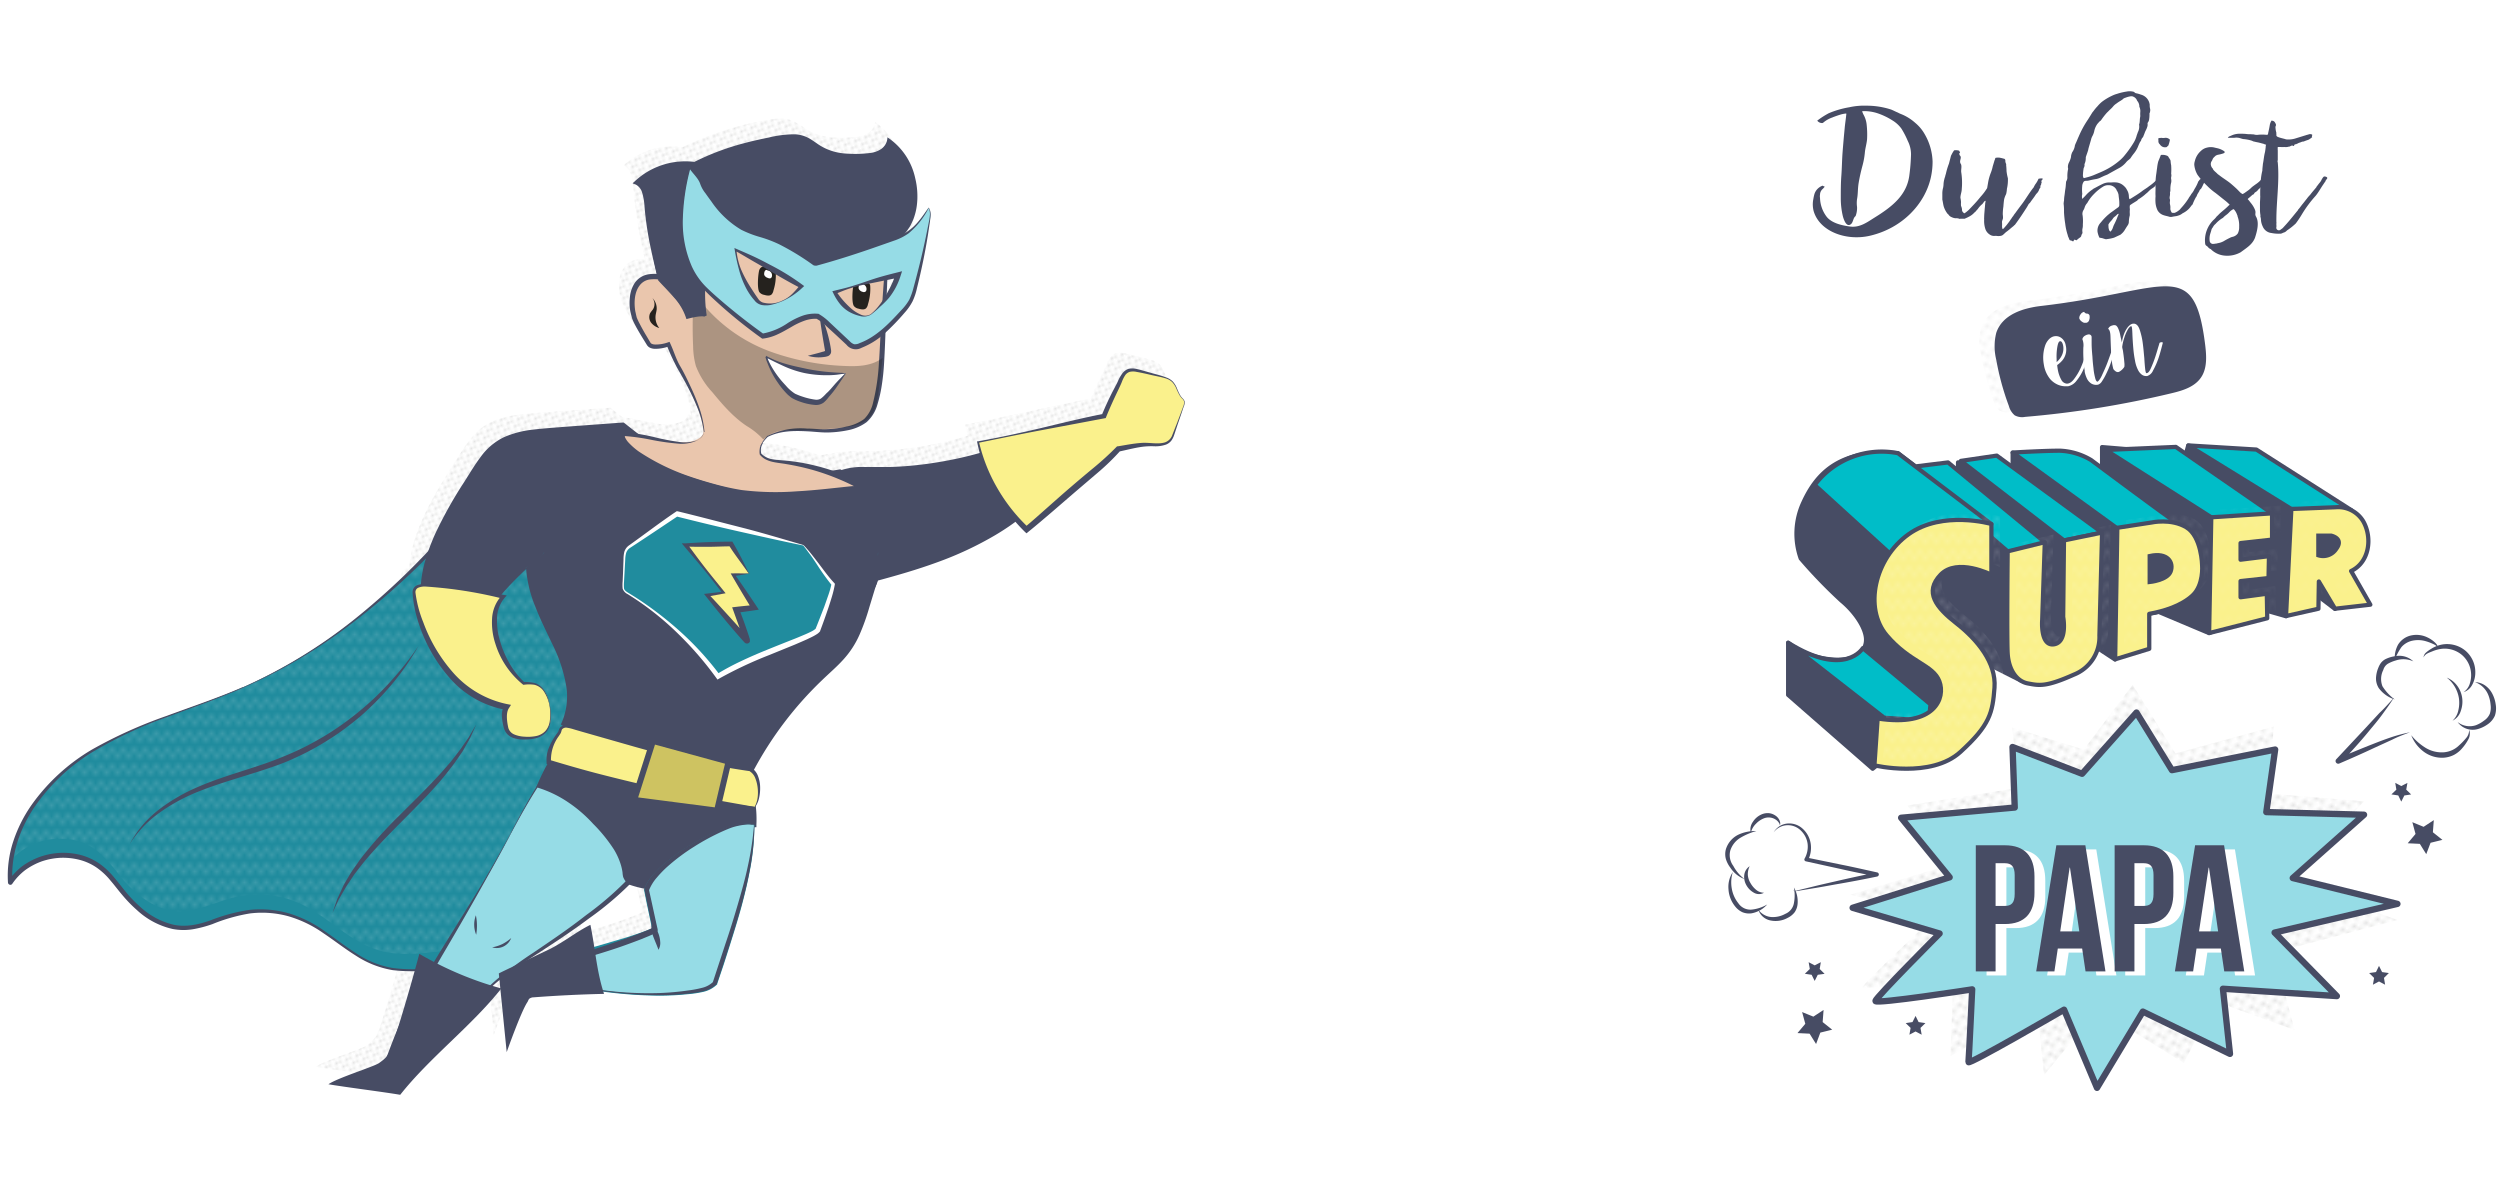<svg xmlns="http://www.w3.org/2000/svg" xmlns:xlink="http://www.w3.org/1999/xlink" viewBox="0 0 567 269"><defs><style>.a,.s{fill:none;}.b{fill:#fff;}.c,.i{fill:#1d1e1b;}.d,.n{opacity:0.45;}.d{fill:url(#a);}.e{fill:#208c9e;}.f,.r{opacity:0.7;}.f{fill:url(#b);}.g,.p,.t,.u,.v{fill:#474c64;}.h{fill:#eac6ad;}.i{opacity:0.3;}.j,.o{fill:#96dce6;}.k{fill:#faf18c;}.l{fill:#25221e;}.m{fill:#cec361;stroke-width:1.34px;}.m,.o,.p,.q,.s,.t,.u,.v{stroke:#474c64;}.m,.t,.u,.v{stroke-miterlimit:10;}.n{fill:url(#c);}.o,.p,.q,.s{stroke-linecap:round;stroke-linejoin:round;}.o{stroke-width:1.44px;}.p,.q,.s,.t{stroke-width:0.96px;}.q{fill:#00bdc8;}.r{fill:url(#d);}.u{stroke-width:0.38px;}.v{stroke-width:0.67px;}</style><pattern id="a" width="2.66" height="2.83" patternTransform="matrix(0.24, -0.53, 0.53, 0.24, 60.97, 68.45)" patternUnits="userSpaceOnUse" viewBox="0 0 2.66 2.83"><rect class="a" width="2.66" height="2.83"/><circle class="c" cx="1.17" cy="2.32" r="0.37"/><circle class="c" cx="2.46" cy="0.86" r="0.37"/><circle class="c" cx="-0.2" cy="0.86" r="0.37"/></pattern><pattern id="b" width="2" height="2.16" patternTransform="translate(86.05 109.52) scale(1.25 1.25)" patternUnits="userSpaceOnUse" viewBox="0 0 2 2.16"><rect class="a" width="2" height="2.16"/><circle class="b" cx="0.52" cy="1.54" r="0.25"/><circle class="b" cx="1.5" cy="0.45" r="0.25"/></pattern><pattern id="c" width="2.66" height="2.83" patternTransform="matrix(0.88, -0.26, 0.26, 0.88, -20.15, 156.14)" patternUnits="userSpaceOnUse" viewBox="0 0 2.66 2.83"><rect class="a" width="2.66" height="2.83"/><circle class="c" cx="1.17" cy="2.32" r="0.37"/><circle class="c" cx="2.46" cy="0.86" r="0.37"/><circle class="c" cx="-0.2" cy="0.86" r="0.37"/></pattern><pattern id="d" width="2" height="2.16" patternTransform="translate(88.55 132.08) scale(1.25 1.25)" patternUnits="userSpaceOnUse" viewBox="0 0 2 2.16"><rect class="a" width="2" height="2.16"/><circle class="b" cx="0.52" cy="1.54" r="0.25"/><circle class="b" cx="1.5" cy="0.45" r="0.25"/></pattern></defs><title>fete-peres-de_DE</title><path class="d" d="M265.66,87.09a2,2,0,0,0-.57-.78c-.95-1.06-1.13-2.71-2.15-3.69a5.35,5.35,0,0,0-2.34-1.11q-2.58-.72-5.19-1.3a4,4,0,0,0-2.62,0,4.37,4.37,0,0,0-1.8,2.45c-.37.9-2.22,4.32-3.58,7.75-9.28,1.79-19.33,4.16-28.55,5.91.18.85.41,1.68.64,2.51a84.55,84.55,0,0,1-23.88,3.53c-3.15,0-5.89,0-7.69.76-.09-.05-.2-.08-.3-.14-.58.12-1.17.22-1.76.31a49.13,49.13,0,0,0-11.34-2.67,11.15,11.15,0,0,1-3.81-.82,4.37,4.37,0,0,1-1.17-.93,4.86,4.86,0,0,1,.77-2.55l-.24,0a9.62,9.62,0,0,1,1-1.27,13,13,0,0,1,3-1.09,16.39,16.39,0,0,1,2.1-.33c1.38,0,2.75,0,4.12,0,.85,0,1.7.1,2.54.16a20.44,20.44,0,0,0,9.29-1.55A5.91,5.91,0,0,0,194,91c1.75-1.64,2.13-4.26,2.42-6.67s.55-4.74.83-7.11c-.06,0-.13.08-.2.13.08-1.26.14-2.52.2-3.78l.1-2.32a51.31,51.31,0,0,0,4.57-4.64,11.46,11.46,0,0,0,1.75-2.3,11.65,11.65,0,0,0,.84-2.41,163.65,163.65,0,0,0,3.42-16,3.9,3.9,0,0,0-.22-2.7c-1.39,2.19-2.84,4.43-5,5.82a12.15,12.15,0,0,1-2,1l.44-.41a13.24,13.24,0,0,0,2.16-3A13.67,13.67,0,0,0,204.7,41c.21-5.22-2.13-10.59-6.21-13.3a3.65,3.65,0,0,1-2,2.75,8.42,8.42,0,0,1-3.29.71c-3.42.23-7,.13-10-1.65a31.11,31.11,0,0,0-3.37-2.07c-2-.85-4.25-.54-6.37-.12a70.37,70.37,0,0,0-18.67,6.07,16.26,16.26,0,0,0-13.34,4.13c1.8.75,2.11,3.33,2.24,5.42a111.11,111.11,0,0,0,2.59,15.93,5.42,5.42,0,0,0-3.77.77,5.9,5.9,0,0,0-2.08,4.53,10.52,10.52,0,0,0,.47,3.94c.3,1.19,3.06,5.63,3.27,6,.78,1.31,4,.28,4.47.11.54,1.12,1.34,3.37,1.81,4.24a72.43,72.43,0,0,1,5,10.2,22.43,22.43,0,0,1,1.28,5.51L156,94c-.25,1.46-1.85,1.81-3,2.12a10.08,10.08,0,0,1-4.23-.11c-2.5-.41-5.09-1.05-7.65-1.42l-.48-.37-2.23-1.75c-5.65.44-11.43.79-17.08,1.22-4.09.32-8.41.71-11.75,3.1-2.33,1.66-3.94,4.13-5.49,6.55-3.59,5.57-7.2,11.21-9.48,17.44a28,28,0,0,0-1.8,8.05,1.79,1.79,0,0,0-1.65,1,2.35,2.35,0,0,0-.06,1.09,31.1,31.1,0,0,0,2.38,8.59,32.11,32.11,0,0,0,7.84,11.56,21.88,21.88,0,0,0,10.65,5.32,5.4,5.4,0,0,0-.35,3.55,4.79,4.79,0,0,0,.64,2c.78,1.17,2.36,1.44,3.76,1.48,1.74.06,3.66-.16,4.83-1.44s1.22-3.06,1.09-4.71c-.18-2.47-1.07-5.34-3.43-6.11a7.86,7.86,0,0,0-2.59-.16,20,20,0,0,1-6.08-10c-.87-3.29-.91-7.19,1.42-9.67l-1-.2a76.4,76.4,0,0,1,6.44-6.79c-.13.18-.27.35-.39.53l.52-.43c.3,6.23,3.34,11.9,6.06,17.52s4.83,12.45,2.21,18.19l1,.66a1.77,1.77,0,0,0-1.62.32c-.29.29-.27.77-.5,1.1-1.08,1.53-2.46,3.79-2.36,6.18-.06.05,0,.13,0,.44h.05a41,41,0,0,0-2.16,4.72c-2.39,3.71-4.47,7.49-6.53,11.4-5.55,10.47-11.21,19.58-17.07,29.41-1.35-.69-2.61-1.38-3.69-2q-2.61,9.71-5.62,19.28c-.92,2.91-1.23,3.92-3.6,5.53-1.32.9-9.39,3.34-11.39,4.76,4,.68,12.26,1.72,16.28,2.4,6.61-8.37,16.07-15.54,22.73-23.89L112,234.69s3.2-9.09,4.69-11.33c.17-.27.23-.62.48-.82a1.72,1.72,0,0,1,1-.28c5.3-.41,10.6-.66,15.91-.78-.08-.25-.14-.5-.22-.75a74,74,0,0,0,19.82.25c1.86-.25,4.24-.6,5.51-2,0,0,.95-2.8,1.59-4.78,3.55-11,7-21.23,7.33-31a21.21,21.21,0,0,0-.22-4.16l.37,0c1.56-2.35,1.22-7.34-.95-8.52h0a82.43,82.43,0,0,1,16.2-21.19,42.67,42.67,0,0,0,6-6.28,29.76,29.76,0,0,0,3.46-7.32c.82-2.31,1.53-4.66,2.21-7l-.17,1.27c.25-.9.45-1.81.62-2.73,11.35-2.91,22.6-6.59,31.94-13.48.71.81,1.44,1.6,2.22,2.35,2.91-2.3,9.86-8.66,16.49-14.11,1.43-1.18,3-2.79,4.37-4.19l2-.39a23.69,23.69,0,0,1,5-.61c1.69,0,3.68.32,4.81-1a5,5,0,0,0,.82-1.63q1.11-3.11,2.23-6.22A1.64,1.64,0,0,0,265.66,87.09Zm-68-22.82c.08-1.72.18-3.44.28-5.17,1-.23,1.91-.45,2.87-.66A19.15,19.15,0,0,1,197.66,64.27Zm-52,142.61s0,.05-.08.09l-.38-2.06a5.9,5.9,0,0,0,.28,2.12A101.25,101.25,0,0,1,132,211.44c-.29-1.87-.58-3.75-1-5.62-3.26,1.61-6.2,4.06-9.55,5.67-.46.22-3.38,1.59-6.12,2.9,4.15-2.86,8.73-5.73,12.43-8.48a105.11,105.11,0,0,0,11.41-9.29l.41-.42a.53.53,0,0,0,.14.12,25.37,25.37,0,0,0,4,1.15l.28-.25a5.51,5.51,0,0,0-.25.57ZM108.5,219.61c.57-.52,1.18-1,1.83-1.57l.21,2.15C109.89,220,109.21,219.83,108.5,219.61Zm47.79-33c.56-.39,1.13-.76,1.72-1.1a18,18,0,0,1,4.6-1.8A47.14,47.14,0,0,0,156.29,186.6Z"/><path class="e" d="M55.1,155.89c-11.33,5-23.58,7.94-34.15,14.35S1.38,187.82,2.35,200.15c4.27-6.67,14.67-8.28,20.76-3.22a41,41,0,0,1,5,5.65c3.36,4,7.89,7.68,13.15,7.84,4.36.13,8.39-2.13,12.62-3.17a22.94,22.94,0,0,1,14.83,1.41c6.39,2.92,11.32,8.73,18.08,10.66s13.74-.37,20.67-.31c9.07.08,10.81-23.31,16.48-16.22,1.57-14.31,19.85,2.38,28.05-9.45a103.37,103.37,0,0,0,14.19-29.65c2.28-7.73,3.61-16.16,1-23.78-3.36-9.7-12.5-16.21-21.78-20.61-7.21-3.41-14.82-5.94-21.85-9.74-1.9-1-6.52-5.35-8.69-4.73s-5.26,6.42-6.67,8.16c-9.29,11.37-19.71,21.93-31.64,30.55A115.62,115.62,0,0,1,55.1,155.89Z"/><path class="f" d="M54.33,152.15c-11.34,5-23.59,7.94-34.16,14.35S.61,184.08,1.57,196.41c4.27-6.66,14.67-8.28,20.76-3.22a40.31,40.31,0,0,1,5,5.65c3.36,4,7.89,7.69,13.15,7.84,4.36.13,8.39-2.13,12.62-3.16A22.93,22.93,0,0,1,68,204.92c6.39,2.92,11.32,8.74,18.08,10.66s13.74-.37,20.67-.31c9.07.08,10.82-23.3,16.48-16.22,1.57-14.31,19.85,2.38,28.06-9.45A103.08,103.08,0,0,0,165.42,160c2.28-7.73,3.62-16.16,1-23.78-3.36-9.7-12.49-16.21-21.78-20.61-7.2-3.41-14.82-5.94-21.85-9.74-1.9-1-6.51-5.34-8.69-4.73s-5.25,6.43-6.67,8.16c-9.29,11.37-19.71,21.94-31.63,30.55A116.27,116.27,0,0,1,54.33,152.15Z"/><path class="g" d="M55.13,156c-5.66,2.5-11.51,4.49-17.29,6.66a95.45,95.45,0,0,0-16.73,7.82A43.74,43.74,0,0,0,7.84,183c-3.4,5-5.47,11.1-5,17.15l-1-.25a14.64,14.64,0,0,1,3.16-3.41,15.82,15.82,0,0,1,13.25-2.59,13.57,13.57,0,0,1,4.24,1.93,16.86,16.86,0,0,1,3.37,3.15c1,1.16,1.88,2.36,2.82,3.48a29.48,29.48,0,0,0,3.06,3.16,17,17,0,0,0,7.54,4.09c2.81.63,5.73,0,8.53-1a40,40,0,0,1,8.71-2.34,23.42,23.42,0,0,1,9,.78,27.35,27.35,0,0,1,8.06,4c2.47,1.7,4.81,3.55,7.32,5.14a21.13,21.13,0,0,0,8.17,3.25,34.73,34.73,0,0,0,8.88,0c3-.31,5.93-.74,8.94-.77a6.49,6.49,0,0,0,2.13-.28,6.27,6.27,0,0,0,1.86-1.06,13.56,13.56,0,0,0,2.78-3.37,82.42,82.42,0,0,0,4-8,18,18,0,0,1,2.32-3.92c.14-.15.29-.28.44-.42s.34-.24.51-.36a2,2,0,0,1,1.29-.2,3.72,3.72,0,0,1,2,1.4l-.59.17a10.25,10.25,0,0,1,1-3.63,5.24,5.24,0,0,1,2.94-2.47,10.26,10.26,0,0,1,3.76-.4c1.25.07,2.47.24,3.68.41a54.38,54.38,0,0,0,7.23.8A11.62,11.62,0,0,0,149,195.7a10.22,10.22,0,0,0,2.46-2.45c.7-1,1.37-2,2-3,1.31-2.06,2.55-4.15,3.71-6.29a106.42,106.42,0,0,0,6-13.28,84.44,84.44,0,0,0,4-14,34.19,34.19,0,0,0-.06-14.28,26.6,26.6,0,0,0-7-12.24,47.74,47.74,0,0,0-11.63-8.5c-4.26-2.3-8.79-4.13-13.3-6-2.26-.94-4.53-1.89-6.76-2.92-1.12-.51-2.23-1-3.33-1.6-.56-.27-1.1-.56-1.64-.85a14.5,14.5,0,0,1-1.62-1c-1-.74-2-1.48-2.94-2.16a11.29,11.29,0,0,0-3-1.6,1.43,1.43,0,0,0-1.28.16,6.1,6.1,0,0,0-1.24,1.12,27,27,0,0,0-2.16,2.85c-.69,1-1.34,2-2.07,3.05s-1.56,1.91-2.35,2.88c-1.6,1.86-3.21,3.7-4.87,5.51A165.47,165.47,0,0,1,80.31,141,120.26,120.26,0,0,1,55.13,156Zm-.05-.12a116.34,116.34,0,0,0,25-15.18,162.38,162.38,0,0,0,21.14-20.23c1.62-1.83,3.18-3.7,4.74-5.57.75-.95,1.6-1.9,2.26-2.83s1.33-2,2-3.06a28.39,28.39,0,0,1,2.23-3,7.38,7.38,0,0,1,1.47-1.35,2,2,0,0,1,.51-.26,1.56,1.56,0,0,1,.58-.16,1.94,1.94,0,0,1,.59,0,2.26,2.26,0,0,1,.54.09,12.21,12.21,0,0,1,3.46,1.74c1,.7,2,1.44,3,2.14a10.61,10.61,0,0,0,1.47.93l1.62.84c1.08.55,2.18,1.06,3.29,1.57,2.21,1,4.46,2,6.72,2.88,4.51,1.88,9.08,3.71,13.44,6a49.84,49.84,0,0,1,12,8.74,27.74,27.74,0,0,1,7.36,12.91,35.52,35.52,0,0,1,0,14.84,86.67,86.67,0,0,1-4.14,14.18,101.38,101.38,0,0,1-6.22,13.37q-1.78,3.22-3.81,6.31c-.67,1-1.35,2-2.08,3.06a11.18,11.18,0,0,1-2.74,2.66,12.56,12.56,0,0,1-7.26,1.84,55.52,55.52,0,0,1-7.34-.88c-1.2-.19-2.4-.37-3.6-.44a9.24,9.24,0,0,0-3.49.33,4.41,4.41,0,0,0-2.56,2.12,9.59,9.59,0,0,0-1,3.37.33.33,0,0,1-.38.28.33.33,0,0,1-.21-.11,3.13,3.13,0,0,0-1.57-1.18,1.8,1.8,0,0,0-1.65.77,17.52,17.52,0,0,0-2.25,3.75,80.17,80.17,0,0,1-4,8,13.7,13.7,0,0,1-2.92,3.48,5.89,5.89,0,0,1-4.3,1.42c-3,0-5.93.41-8.9.7a36.05,36.05,0,0,1-9,.08,21.78,21.78,0,0,1-8.36-3.28c-2.55-1.59-4.9-3.45-7.37-5.1a26.71,26.71,0,0,0-7.93-3.84,22.63,22.63,0,0,0-8.74-.64,39.28,39.28,0,0,0-8.51,2.42,26.84,26.84,0,0,1-4.4,1.16,13.1,13.1,0,0,1-4.63-.06,17.54,17.54,0,0,1-8.07-4.27,30.67,30.67,0,0,1-3.19-3.26c-1-1.16-1.87-2.35-2.83-3.46a15.34,15.34,0,0,0-3.15-2.94A12.33,12.33,0,0,0,18,195a15.25,15.25,0,0,0-4.26-.45,15.58,15.58,0,0,0-4.22.79,15.11,15.11,0,0,0-3.8,2,13.27,13.27,0,0,0-2.93,3.1h0a.52.52,0,0,1-.74.14.55.55,0,0,1-.24-.4A24.75,24.75,0,0,1,3,190.86a31.63,31.63,0,0,1,4.21-8.37A44.45,44.45,0,0,1,20.86,170a103.71,103.71,0,0,1,16.89-7.62C43.55,160.24,49.41,158.29,55.08,155.83Z"/><path class="g" d="M29.43,191.44A23.9,23.9,0,0,1,36,183.65a40.53,40.53,0,0,1,8.87-5.16c6.29-2.74,13-4.25,19.18-6.81a65.38,65.38,0,0,0,17.29-10.23,64.27,64.27,0,0,0,7.33-7,67.34,67.34,0,0,0,6.27-8,58.62,58.62,0,0,1-5.78,8.41A64.18,64.18,0,0,1,82,162.23a63.22,63.22,0,0,1-17.45,10.69c-6.39,2.5-13,4-19.29,6.51a40.59,40.59,0,0,0-8.86,4.74A24.93,24.93,0,0,0,29.43,191.44Z"/><path class="g" d="M75.41,207.07c.35-1.08.71-2.15,1.1-3.22l1.43-3.1c.57-1,1.14-2,1.74-2.94S81,195.93,81.62,195a95.12,95.12,0,0,1,9.06-10.15c3.2-3.19,6.42-6.33,9.44-9.65l2.2-2.54,2.06-2.66,1.92-2.77c.56-1,1.13-1.95,1.72-2.92-.46,1-.92,2.07-1.41,3.1l-1.69,3L103,173.18l-2.09,2.69c-2.88,3.53-6.11,6.72-9.28,9.92s-6.34,6.39-9.19,9.84c-.7.87-1.37,1.77-2.06,2.65l-1.86,2.8L76.83,204C76.37,205,75.9,206,75.41,207.07Z"/><path class="h" d="M172.46,101.09A10.25,10.25,0,0,1,174,99a12.11,12.11,0,0,1,3-1.09,30,30,0,0,1,8.75-.22c2.94.22,8.52-.38,10.71-2.52,1.49-1.46,2.14-3.67,2.56-5.8a79,79,0,0,0,1.11-11.81c.1-2.18.19-4.35.29-6.52.37-8.28.93-16.81,1.85-25a5.89,5.89,0,0,0-2.8-1.7c-6.32-2.23-13.1-2.48-19.72-1.93-4.67.38-9.4,1.18-13.63,3.37-6.41,3.33-13.46,10-15.81,17.2-1.7-.28-3.54-.41-5,.62a5.87,5.87,0,0,0-2.08,4.52,10.73,10.73,0,0,0,.48,3.94c.29,1.19,3.06,5.63,3.27,6,.77,1.3,4,.27,4.46.1.54,1.12,1.34,3.38,1.82,4.25a73.36,73.36,0,0,1,5,10.19,22.25,22.25,0,0,1,1.36,6.21"/><path class="g" d="M172.41,101.06A10.19,10.19,0,0,1,174,98.89h0a17.07,17.07,0,0,1,9-1.69c1.54,0,3.06.22,4.55.14a22.91,22.91,0,0,0,4.44-.6,9.83,9.83,0,0,0,4-1.71A7.47,7.47,0,0,0,198,91.36a47.87,47.87,0,0,0,1.33-8.92c.22-3,.32-6.07.5-9.12s.36-6.09.59-9.13c.46-6.09,1-12.17,1.65-18.23l0,.14a6.47,6.47,0,0,0-3.2-1.79,33.11,33.11,0,0,0-3.67-1,42.81,42.81,0,0,0-7.56-.86,66.66,66.66,0,0,0-7.61.26,49.62,49.62,0,0,0-7.5,1.18A30.47,30.47,0,0,0,159.52,51a35,35,0,0,0-5.07,5.54,24,24,0,0,0-3.51,6.55l-.18.51-.52-.09a9.26,9.26,0,0,0-3-.11A3.47,3.47,0,0,0,145,64.84c-1.12,1.52-1.23,3.79-.92,5.73l.17.77c.06.25.12.55.18.72a12.4,12.4,0,0,0,.66,1.39c.49.94,1,1.87,1.56,2.79l.82,1.39a1,1,0,0,0,.16.22.77.77,0,0,0,.2.13,1.76,1.76,0,0,0,.61.15,8.07,8.07,0,0,0,3-.46l.41-.14.16.36c.82,1.75,1.3,3.53,2.23,5.11s1.74,3.3,2.53,5a44.41,44.41,0,0,1,2.07,5.23,22.53,22.53,0,0,1,1,5.51h-.12a22.2,22.2,0,0,0-1.21-5.41,50,50,0,0,0-2.27-5.07c-.84-1.65-1.76-3.26-2.69-4.88a51.3,51.3,0,0,1-2.34-5.09l.57.23a8.78,8.78,0,0,1-3.36.59,2.78,2.78,0,0,1-.95-.22,1.6,1.6,0,0,1-.47-.31,1.74,1.74,0,0,1-.33-.42l-.85-1.38c-.57-.92-1.12-1.85-1.64-2.81a14.31,14.31,0,0,1-.74-1.52c-.12-.34-.17-.57-.24-.84l-.2-.8a9.86,9.86,0,0,1-.21-1.72,13.89,13.89,0,0,1,.07-1.69A7.05,7.05,0,0,1,144,64.11a4.72,4.72,0,0,1,3.06-1.9,10.26,10.26,0,0,1,3.42.09l-.69.43a29.63,29.63,0,0,1,9-12.6,37.53,37.53,0,0,1,6.36-4.47,26.67,26.67,0,0,1,7.3-2.71,49.65,49.65,0,0,1,7.65-1,63.82,63.82,0,0,1,7.7-.09,45.47,45.47,0,0,1,7.63,1,33.4,33.4,0,0,1,3.71,1,6.86,6.86,0,0,1,3.37,1.94l.05.07V46c-.67,6.06-1.1,12.14-1.35,18.23s-.34,12.17-.71,18.29c-.09,1.53-.24,3.06-.47,4.58a30.47,30.47,0,0,1-1,4.55,8.4,8.4,0,0,1-2.48,4.09,10.6,10.6,0,0,1-4.37,1.86,24.82,24.82,0,0,1-4.62.49c-1.57,0-3.08-.21-4.59-.27-3-.16-6.11-.1-8.85,1.27l0,0a10.39,10.39,0,0,0-1.61,2.06Z"/><path class="i" d="M158.09,66.55a12.27,12.27,0,0,0,2.38,3.63,36.08,36.08,0,0,0,14.26,9.56A55.8,55.8,0,0,0,191.6,83c3,.15,6.23,0,8.56-1.84l-.83,7.12c-.28,2.4-.67,5-2.41,6.67-1.5,1.4-3.65,1.76-5.67,2a96.68,96.68,0,0,1-12.27.6,8,8,0,0,0-5.85,2.13,16.72,16.72,0,0,0-3.81-3.08c-3-2-5.42-4.8-7.73-7.61a18.45,18.45,0,0,1-3.77-6,17.65,17.65,0,0,1-.62-4.41,101.21,101.21,0,0,1,.37-14.25,2.35,2.35,0,0,0,2,2.67"/><path class="g" d="M233.76,98.58a84.87,84.87,0,0,1-35.21,7.74c-3.14,0-5.89,0-7.68.76-.1,0-.21-.08-.3-.13-10.13,2-20.58,0-30.72-1.92-4-.79-8.17-1.6-11.75-3.64a38.1,38.1,0,0,1-4.57-3.23l-2.24-1.75c-5.64.43-11.43.78-17.08,1.22-4.09.31-8.41.71-11.74,3.09-2.34,1.67-4,4.14-5.5,6.55-3.58,5.58-7.2,11.21-9.48,17.44a24.17,24.17,0,0,0-1.68,11.53c.53,3.88,2.63,7.69,6.08,9.56a4.83,4.83,0,0,0,4,.55c1.8-.71,2.5-2.83,3.24-4.62,2.2-5.33,6.46-9.49,10.61-13.49.25,6.31,3.33,12,6.09,17.72s4.82,12.44,2.2,18.19c3,1.89,5.54,3.92,8.79,5.23,4.36,1.76,9.07,2.41,13.73,3.05l17,2.33a2.41,2.41,0,0,0,1.7-.19c.37.07.62-.12,1,0a81.91,81.91,0,0,1,16.21-21.19,42.73,42.73,0,0,0,6-6.29,29.92,29.92,0,0,0,3.45-7.32c1-2.78,1.84-5.61,2.64-8.46,12.85-3.3,25.59-7.57,35.55-16.37,1.61-1.43,3.23-3.14,3.49-5.31C238.1,105.65,234,102.53,233.76,98.58Z"/><path class="g" d="M233.72,98.63c-.84.4-1.6.79-2.45,1.14s-1.69.73-2.55,1.06c-1.7.69-3.44,1.3-5.19,1.87a82.37,82.37,0,0,1-21.71,4c-1.84.1-3.7.09-5.52.12a14.86,14.86,0,0,0-5.23.75l-.21.09-.22-.1-.32-.14.34.05a50.72,50.72,0,0,1-13,.77,108.83,108.83,0,0,1-12.9-1.66l-6.37-1.2a47.55,47.55,0,0,1-6.35-1.59,22.43,22.43,0,0,1-5.92-2.94c-1.81-1.26-3.46-2.64-5.16-4l.39.12-13.56.89c-2.25.15-4.52.25-6.75.49a21.4,21.4,0,0,0-6.45,1.58,13.33,13.33,0,0,0-5,4.18c-1.36,1.76-2.55,3.71-3.79,5.59a93.11,93.11,0,0,0-6.68,11.78c-1.83,4.09-3.35,8.47-3.18,13a14.78,14.78,0,0,0,1.66,6.42,11.22,11.22,0,0,0,4.53,4.7,5,5,0,0,0,3.08.66,3.54,3.54,0,0,0,2.4-1.87,27.49,27.49,0,0,0,1.36-3.06,23.29,23.29,0,0,1,1.58-3.06c2.4-3.92,5.7-7.15,8.92-10.3l.65-.63,0,.9a27.42,27.42,0,0,0,2.15,9c1.16,2.9,2.61,5.69,4,8.52a35.34,35.34,0,0,1,3.18,9,16,16,0,0,1-.89,9.61l-.23-.77c3.07,2,5.92,4.16,9.22,5.36a49.05,49.05,0,0,0,10.39,2.4l10.72,1.44,5.36.73,2.69.37c.88.12,1.88.32,2.14.06l.18-.16.35,0a.69.69,0,0,0,.24,0,2.09,2.09,0,0,1,.77,0l-.75.36a83,83,0,0,1,16-21c1.6-1.52,3.25-2.94,4.71-4.51a19.21,19.21,0,0,0,3.52-5.27,46.52,46.52,0,0,0,2.26-6.08l2-6.23.1-.3.29-.08c9.31-2.33,18.59-5.16,26.91-10a54.46,54.46,0,0,0,6-4c1.85-1.5,3.88-2.91,5.17-4.88a5.38,5.38,0,0,0,.94-3.29,8.47,8.47,0,0,0-1-3.36c-.53-1.07-1.17-2.11-1.7-3.2a11.14,11.14,0,0,1-.68-1.68A5.78,5.78,0,0,1,233.72,98.63Zm.07-.11c.28,2.53,1.76,4.44,2.9,6.59a8.77,8.77,0,0,1,1.14,3.48,5.76,5.76,0,0,1-.92,3.56,13.35,13.35,0,0,1-2.41,2.78c-.92.78-1.8,1.62-2.78,2.34a54.75,54.75,0,0,1-6,4.1,77.8,77.8,0,0,1-13.14,6.15c-4.55,1.67-9.2,3-13.87,4.26l.38-.37-1.92,6.3a48.41,48.41,0,0,1-2.23,6.24,20.75,20.75,0,0,1-3.67,5.64c-1.51,1.67-3.19,3.09-4.75,4.6a81.34,81.34,0,0,0-15.66,20.65l-.23.43-.52-.07-.24,0a1.83,1.83,0,0,1-.76,0l.53-.11a2.68,2.68,0,0,1-1.77.36l-1.38-.18-2.68-.37-5.36-.73-10.72-1.51a49.42,49.42,0,0,1-10.65-2.53c-3.52-1.3-6.45-3.6-9.43-5.52l-.45-.29.22-.49a15,15,0,0,0,.88-8.91,34.11,34.11,0,0,0-3-8.78c-1.35-2.83-2.78-5.66-3.92-8.63a28.35,28.35,0,0,1-2.11-9.32l.68.28c-3.27,3.11-6.54,6.26-8.91,10.07a23.26,23.26,0,0,0-1.56,3,26.39,26.39,0,0,1-1.43,3.13,5.55,5.55,0,0,1-1.15,1.37,3.57,3.57,0,0,1-1.67.75,5.52,5.52,0,0,1-3.44-.74,11.76,11.76,0,0,1-4.72-5,15.23,15.23,0,0,1-1.65-6.64c-.11-4.61,1.39-9,3.21-13.18a95.78,95.78,0,0,1,6.63-11.88c1.22-1.91,2.36-3.86,3.74-5.7a14.18,14.18,0,0,1,5.24-4.47,22.28,22.28,0,0,1,6.67-1.74c2.27-.28,4.52-.42,6.78-.61l13.54-1,.22,0,.17.13c1.71,1.32,3.38,2.7,5.12,3.9a21.05,21.05,0,0,0,5.65,2.77,52.51,52.51,0,0,0,6.2,1.55l6.34,1.23a108.57,108.57,0,0,0,12.76,1.72,50,50,0,0,0,12.76-.67l.15,0,.19.09.28.12h-.42a15.47,15.47,0,0,1,5.62-.75c1.85,0,3.67,0,5.5,0a81.6,81.6,0,0,0,10.91-1.08,87.34,87.34,0,0,0,10.71-2.44c1.75-.54,3.5-1.09,5.22-1.74.86-.31,1.71-.66,2.56-1Z"/><path class="j" d="M115.86,189c-6.76,12.77-13.69,23.5-21,36-4.26,7.32-5.79,12.47-9,20.32,1.27,1.35,0,0,1.79.51,4.34-10,14.61-9.23,20.38-18.48,3.51-5.64,15-11.79,22.58-17.48a105.11,105.11,0,0,0,11.41-9.29c4.37-4.31,7.89-9.39,11.35-14.45a4.83,4.83,0,0,0,1.17-2.92,4.72,4.72,0,0,0-2.07-3,69,69,0,0,0-8-5.77c-2.58-1.6-5.44-3.07-8.47-2.93a16.63,16.63,0,0,0-3.87.79c-.24.73-5.55,1.46-6.42,1.82-1.85.78-2,1.38-3.09,3.07C120.16,181,118,184.92,115.86,189Z"/><path class="g" d="M115.91,189c-2.46,4.73-5.09,9.36-7.7,14s-5.3,9.24-8,13.84l-4,6.89c-1.33,2.31-2.65,4.59-3.78,7-2.29,4.77-4.11,9.78-6.2,14.69l-.07-.37.36.39.17.16s0,0,0,0a.41.41,0,0,0-.14,0,.37.37,0,0,0-.19.09c-.06.08,0,0,.08-.1a.87.87,0,0,1,.78-.19,3.19,3.19,0,0,1,.57.12l-.37.18a16.6,16.6,0,0,1,4.54-6,39.06,39.06,0,0,1,6.29-4.11,33.6,33.6,0,0,0,6.15-4.17,19.53,19.53,0,0,0,2.51-2.71c.74-1,1.33-2.1,2.17-3.06a36.07,36.07,0,0,1,5.56-5.07c2-1.53,4-3,6.1-4.36,4.14-2.81,8.26-5.57,12.18-8.66A71.74,71.74,0,0,0,144,197.68a129.1,129.1,0,0,0,8.93-11.9c.7-1,1.29-2,1-2.95a5.79,5.79,0,0,0-2.16-2.53c-1.91-1.57-3.91-3-6-4.42a27.73,27.73,0,0,0-6.44-3.47,10.09,10.09,0,0,0-3.52-.51,17.78,17.78,0,0,0-3.59.7l.24-.24a.85.85,0,0,1-.44.46,4.34,4.34,0,0,1-.4.17,6.16,6.16,0,0,1-.77.24c-.52.14-1,.25-1.54.35-1,.21-2,.38-3,.6a4.35,4.35,0,0,0-2.46,1.51c-.58.82-1.14,1.72-1.72,2.57C119.87,181.73,117.87,185.36,115.91,189Zm-.1-.05c1.91-3.67,3.88-7.32,6.06-10.85.56-.88,1.06-1.76,1.65-2.64a3.79,3.79,0,0,1,1.18-1.11,5.63,5.63,0,0,1,1.48-.66c1-.26,2-.45,3-.69.5-.12,1-.25,1.49-.4a7.19,7.19,0,0,0,.7-.24l.3-.15c.1,0,.16-.14.12-.06l.24-.24a18.82,18.82,0,0,1,3.72-.85,10.49,10.49,0,0,1,3.86.44,28.45,28.45,0,0,1,6.77,3.46,65.79,65.79,0,0,1,6.1,4.43,6.93,6.93,0,0,1,2.56,3.12,3.4,3.4,0,0,1-.17,2.21,9,9,0,0,1-1,1.73,110.26,110.26,0,0,1-9,12,72.4,72.4,0,0,1-11.34,9.89c-4,3-8.21,5.74-12.39,8.45-2.08,1.36-4.15,2.74-6.15,4.21a35.24,35.24,0,0,0-5.58,4.89c-.83.9-1.4,2-2.19,3a19.81,19.81,0,0,1-2.58,2.76,38.76,38.76,0,0,1-6.21,4.21A39.32,39.32,0,0,0,92.25,240,15.8,15.8,0,0,0,88,245.93l-.11.25-.27-.08-.47-.09a.43.43,0,0,0-.24,0s0,0-.07.1a.39.39,0,0,1-.25.12.51.51,0,0,1-.2,0l-.12-.08a2.28,2.28,0,0,1-.22-.21l-.38-.39-.15-.15.08-.21c2-4.94,3.62-10,5.94-14.86a75.1,75.1,0,0,1,3.81-7.07l4.12-6.84,8.41-13.58C110.67,198.27,113.28,193.63,115.81,189Z"/><path class="h" d="M159.6,97.94c-.26,1.46-2.15,2.11-3.58,2.3a15.7,15.7,0,0,1-4.37-.29c-3.23-.54-6.61-1.45-9.87-1.68-2.12-.14-.28,6.59,24,12.6,8.52,2.1,19.27.82,28-.08a.91.91,0,0,0,.68-.27c.29-.42-.24-.92-.7-1.15a49.34,49.34,0,0,0-16.32-4.78,11.4,11.4,0,0,1-3.81-.83,3.92,3.92,0,0,1-1.18-.93,3.06,3.06,0,0,1,.44-2.56"/><path class="g" d="M159.66,98a2.22,2.22,0,0,1-.81,1.39,4.57,4.57,0,0,1-1.43.79,8.73,8.73,0,0,1-3.2.47,54.42,54.42,0,0,1-6.31-.86,48.78,48.78,0,0,0-6.17-.89c-.06,0-.09,0-.07,0s.05,0,.05,0a.69.69,0,0,0,.08.38,4.55,4.55,0,0,0,.78,1.12,15.55,15.55,0,0,0,2.29,2,49.66,49.66,0,0,0,11.19,5.54c2,.7,4,1.31,6,1.85a57.05,57.05,0,0,0,6.14,1.35,63,63,0,0,0,12.51.29c4.18-.22,8.35-.74,12.54-1.17.24,0,.58,0,.67-.08s-.13.07-.08.25,0-.07-.18-.16a1.64,1.64,0,0,0-.22-.14l-.35-.17c-.93-.47-1.88-.89-2.84-1.29a52.36,52.36,0,0,0-5.87-2.07,55.83,55.83,0,0,0-6.1-1.35c-1-.18-2.08-.27-3.15-.52a6.82,6.82,0,0,1-1.54-.57,4.23,4.23,0,0,1-1.27-1.06l0,0v0a3.88,3.88,0,0,1,0-1.4,2.31,2.31,0,0,1,.59-1.25l.1.09a2.92,2.92,0,0,0-.3,2.46l0-.08a4.5,4.5,0,0,0,2.67,1.27c1,.17,2.05.19,3.11.31a43.3,43.3,0,0,1,6.29,1.08,45.4,45.4,0,0,1,6.1,1.92c1,.39,2,.81,2.93,1.27l.37.17a3.57,3.57,0,0,1,.45.27,1.76,1.76,0,0,1,.73,1.08,1.15,1.15,0,0,1-.27,1,1.33,1.33,0,0,1-.7.41,6.51,6.51,0,0,1-.89.12c-4.18.44-8.4.81-12.63,1a55,55,0,0,1-12.68-.84c-4.15-.91-8.16-2.17-12.19-3.44a50.15,50.15,0,0,1-11.68-5,13.51,13.51,0,0,1-2.54-2.09,5,5,0,0,1-1-1.48,1.79,1.79,0,0,1-.11-1.16,1.09,1.09,0,0,1,.52-.64,1.26,1.26,0,0,1,.7-.14,49.88,49.88,0,0,1,6.3,1.06,53.33,53.33,0,0,0,6.15,1.19,7.73,7.73,0,0,0,3-.2,2.89,2.89,0,0,0,2.24-1.82Z"/><path class="b" d="M191.82,84.7a4.78,4.78,0,0,0-1.07,0,32.06,32.06,0,0,1-17-3.83c.12.06.25.65.3.78.13.31.26.61.4.91.26.57.55,1.13.86,1.68a20.76,20.76,0,0,0,2.12,3,11.76,11.76,0,0,0,2.31,2.31,13.46,13.46,0,0,0,5.44,1.64c1.54,0,1.79-1,2.82-1.94C188.72,88.56,191.68,84.68,191.82,84.7Z"/><path class="g" d="M191.81,84.76c-.75,0-1.54.19-2.33.26a23.36,23.36,0,0,1-2.37.08,25.08,25.08,0,0,1-4.73-.51,23,23,0,0,1-4.51-1.5c-1.44-.65-2.85-1.35-4.25-2.07l.18-.33A.47.47,0,0,1,174,81l.08.21.12.38.34.72c.24.48.5.94.78,1.4a21.86,21.86,0,0,0,1.87,2.59c.34.4.7.79,1.07,1.19a9.35,9.35,0,0,0,1.09,1.09c.2.16.4.32.61.47s.2.13.28.19.2.11.32.16a12.83,12.83,0,0,0,1.43.55,14.82,14.82,0,0,0,3,.7,2,2,0,0,0,1.18-.25,8,8,0,0,0,1.08-1c.2-.22.42-.4.59-.57l.54-.57L189.47,87c.37-.39.73-.8,1.12-1.18l.57-.59.29-.28c.13-.1.15-.19.38-.28Zm0,0c-.55.81-1.19,1.78-1.8,2.65A21.06,21.06,0,0,1,188,90a7.46,7.46,0,0,1-1.17,1.29,2.94,2.94,0,0,1-1.9.56,13,13,0,0,1-3.35-.71,10.61,10.61,0,0,1-1.58-.66,4,4,0,0,1-.4-.22,3.13,3.13,0,0,1-.38-.28c-.22-.18-.44-.36-.65-.56a18.29,18.29,0,0,1-2.13-2.59A19,19,0,0,1,174.78,84c-.24-.49-.46-1-.66-1.51l-.31-.77-.11-.4-.06-.17s-.08-.13,0-.08l.18-.33a20.36,20.36,0,0,0,4.3,1.76c1.49.45,3,.75,4.5,1.08s3,.55,4.56.72c.77.08,1.54.14,2.31.19l1.17.06a4.84,4.84,0,0,1,1.19.14Z"/><path class="g" d="M149.31,63.51a115.89,115.89,0,0,1-2.74-16.67c-.14-2.1-.45-4.67-2.25-5.42a16.2,16.2,0,0,1,13.34-4.13,70.2,70.2,0,0,1,18.68-6.07c2.11-.42,4.36-.74,6.36.11a29.37,29.37,0,0,1,3.37,2.08c3,1.78,6.61,1.88,10,1.65a8.46,8.46,0,0,0,3.29-.72,3.62,3.62,0,0,0,2-2.75c4.09,2.71,6.43,8.09,6.21,13.3a13.45,13.45,0,0,1-1.4,5.68,12.88,12.88,0,0,1-2.16,3,21.24,21.24,0,0,1-12.7,6.07,51.89,51.89,0,0,1-14.07-.51c-3.53-.48-7.16-1.08-10.19-3.11a15.21,15.21,0,0,0-2.46-1.56,2.7,2.7,0,0,0-2.72.2,4.64,4.64,0,0,0-1.25,2.52,33,33,0,0,0-.76,14.47c-.44-.53-3.49.22-4.12.4C154.63,68.42,151.7,66.28,149.31,63.51Z"/><path class="g" d="M149.26,63.54c-.46-1.9-.9-3.75-1.32-5.64s-.81-3.77-1.11-5.68-.54-3.83-.68-5.75a12.68,12.68,0,0,0-.5-2.73,2.94,2.94,0,0,0-1.5-1.9l-.68-.26.54-.5a16.79,16.79,0,0,1,13.74-4.33l-.33,0a58,58,0,0,1,11.15-4.22c1.92-.52,3.86-.95,5.8-1.34a24.55,24.55,0,0,1,5.95-.73,7.43,7.43,0,0,1,3,.81c.9.48,1.69,1.1,2.5,1.63a12.41,12.41,0,0,0,5.46,1.88,27.43,27.43,0,0,0,5.87-.06,5.75,5.75,0,0,0,2.68-.91,3.31,3.31,0,0,0,1.42-2.29l0-.37.32.2a14.82,14.82,0,0,1,6,9.06A17.19,17.19,0,0,1,208,46a13.15,13.15,0,0,1-1.63,5.37,18.11,18.11,0,0,1-8.52,7.07,27.93,27.93,0,0,1-10.89,2.07,72.59,72.59,0,0,1-11-1,32.22,32.22,0,0,1-5.43-1.22A16.47,16.47,0,0,1,168,57.19a19.33,19.33,0,0,1-2.34-1.54,4.13,4.13,0,0,0-2.17-.93,1.69,1.69,0,0,0-1.71,1,13.27,13.27,0,0,0-.79,2.47c-.21.87-.42,1.75-.57,2.63a33.64,33.64,0,0,0-.14,10.74l-.56.25a2.63,2.63,0,0,0-.27-.06h-.49a8.9,8.9,0,0,0-1,.11,19.81,19.81,0,0,0-2,.44l-.28.07-.08-.26a12.94,12.94,0,0,0-2.65-4.54c-.58-.68-1.19-1.33-1.81-2S149.85,64.26,149.26,63.54Zm.11-.06c.58.65,1.23,1.29,1.87,1.92s1.28,1.26,1.9,1.92a12.9,12.9,0,0,1,2.94,4.59l-.36-.19a21.1,21.1,0,0,1,2.09-.48,9.38,9.38,0,0,1,1.08-.13,3.62,3.62,0,0,1,.57,0,1.08,1.08,0,0,1,.71.28l-.57.26a32.75,32.75,0,0,1-.18-11c.14-.91.33-1.82.52-2.71a13,13,0,0,1,.84-2.74A3,3,0,0,1,161.87,54a3,3,0,0,1,1.62-.41,5.37,5.37,0,0,1,2.81,1.1,21.65,21.65,0,0,0,2.23,1.45,15,15,0,0,0,2.41,1,30.34,30.34,0,0,0,5.22,1.15,78.48,78.48,0,0,0,10.77,1,26.64,26.64,0,0,0,10.44-1.86,19,19,0,0,0,4.57-2.66,15,15,0,0,0,3.57-3.85,14.44,14.44,0,0,0,1.36-10.26,14.25,14.25,0,0,0-5.57-8.84l.35-.17a3.8,3.8,0,0,1-1.62,2.6,6.15,6.15,0,0,1-2.88.95,31.23,31.23,0,0,1-6,.05,12.8,12.8,0,0,1-5.67-1.88A27.59,27.59,0,0,0,183,31.77a6.67,6.67,0,0,0-2.75-.67,24,24,0,0,0-5.75.89c-1.92.44-3.83.93-5.71,1.49a62.23,62.23,0,0,0-10.92,4.29l-.16.08-.17,0a15.81,15.81,0,0,0-13,3.94L144.5,41a3.7,3.7,0,0,1,2,2.48,13.72,13.72,0,0,1,.46,2.94c.09,1.92.27,3.82.51,5.72s.54,3.8.87,5.7S149,61.62,149.37,63.48Z"/><path class="e" d="M182.21,123.67l-28.73-7.09c-3.27,2.19-6.87,4.8-10.14,7a4,4,0,0,0-1.38,1.27,4.11,4.11,0,0,0-.39,1.87c-.09,2-.19,4-.28,6.07a2.12,2.12,0,0,0,.08.87,2.14,2.14,0,0,0,1,1,72.6,72.6,0,0,1,20.44,18.8c7.8-4.76,21.59-8.88,22.66-10.52,0,0,3.08-7.88,3.46-10.39C186.5,129.7,184.74,126.56,182.21,123.67Z"/><path class="b" d="M182.18,123.72c-4.9-1-9.71-2.09-14.51-3.17s-9.57-2.24-14.32-3.44l.43-.08c-3.61,2.41-7.28,4.88-10.9,7.24a2.19,2.19,0,0,0-.87,1.15,6.39,6.39,0,0,0-.21,1.56l-.18,3.27-.09,1.64a8.41,8.41,0,0,0,0,1.58c.1.45.57.74,1,1l1.4.87a80.58,80.58,0,0,1,10.46,8,68.45,68.45,0,0,1,8.88,9.75l-.76-.15a57.45,57.45,0,0,1,5.58-3c1.89-.9,3.82-1.73,5.76-2.52s3.88-1.56,5.82-2.33c1-.38,1.92-.78,2.87-1.18.48-.2.94-.42,1.39-.64a4.82,4.82,0,0,0,1.08-.69l-.06.1c.68-1.68,1.34-3.39,2-5.09l.9-2.57a19.6,19.6,0,0,0,.73-2.58l.09.31a51.38,51.38,0,0,1-3.26-4.53c-.51-.77-1-1.54-1.56-2.29S182.73,124.42,182.18,123.72Zm.06-.1c.67.7,1.26,1.39,1.84,2.12s1.14,1.46,1.7,2.2c1.12,1.47,2.21,3,3.45,4.31l.11.12,0,.19a23.46,23.46,0,0,1-.65,2.72c-.26.88-.54,1.76-.83,2.63-.59,1.73-1.2,3.46-1.85,5.18l0,.06,0,0a2.84,2.84,0,0,1-.75.68c-.24.15-.47.29-.71.42-.48.26-1,.49-1.44.71-1,.45-1.93.85-2.89,1.26l-5.8,2.36a93,93,0,0,0-11.24,5.28l-.45.27-.31-.42a77.21,77.21,0,0,0-8.5-9.85,65.67,65.67,0,0,0-10.14-8.2l-1.37-.88a2.27,2.27,0,0,1-1.19-1.26,8.74,8.74,0,0,1,0-1.69l.07-1.64.12-3.28a7.69,7.69,0,0,1,.17-1.69,2.82,2.82,0,0,1,1-1.47c3.6-2.55,7-5.18,10.68-7.66l.19-.13.24,0c4.82,1.17,9.61,2.44,14.41,3.66S177.56,122.26,182.24,123.62Z"/><path class="k" d="M124.83,161.26c-.19-2.48-1.07-5.34-3.43-6.12a8.18,8.18,0,0,0-2.6-.16,20,20,0,0,1-6.08-10c-.87-3.3-.91-7.19,1.42-9.68a138.23,138.23,0,0,0-17.3-2.56c-1.07-.09-2.43,0-2.8,1a2.4,2.4,0,0,0-.06,1.1,30.94,30.94,0,0,0,2.38,8.58A32,32,0,0,0,104.21,155a21.88,21.88,0,0,0,10.65,5.32,5.25,5.25,0,0,0-.35,3.54,5,5,0,0,0,.63,2.05c.78,1.16,2.36,1.43,3.77,1.48,1.73.05,3.66-.17,4.83-1.45S125,162.91,124.83,161.26Z"/><path class="g" d="M124.76,161.26a8.7,8.7,0,0,0-1.55-4.64,3.64,3.64,0,0,0-2-1.31,8.16,8.16,0,0,0-2.42,0h-.11l-.1-.08a19.23,19.23,0,0,1-6.23-9.23,15.31,15.31,0,0,1-.75-5.64,8.3,8.3,0,0,1,2.2-5.3l.22.71a97,97,0,0,0-14-2.45c-1.17-.11-2.36-.22-3.53-.29a3.72,3.72,0,0,0-1.61.26,1.08,1.08,0,0,0-.65,1.13A27.23,27.23,0,0,0,96,141.14,35.83,35.83,0,0,0,103.17,153a22.4,22.4,0,0,0,11.8,6.68l.93.18-.5.78c-.69,1.08-.43,3-.12,4.42a2.34,2.34,0,0,0,1.39,1.53,6.82,6.82,0,0,0,2.33.49,9.56,9.56,0,0,0,2.45-.12,4,4,0,0,0,2.14-1.07,4.1,4.1,0,0,0,1.07-2.17A10.33,10.33,0,0,0,124.76,161.26Zm.13,0a9.83,9.83,0,0,1-.06,2.54,4.47,4.47,0,0,1-1,2.32,4.75,4.75,0,0,1-2.23,1.29,10.16,10.16,0,0,1-2.57.31,7.64,7.64,0,0,1-2.61-.35,3.71,3.71,0,0,1-1.22-.72,3.15,3.15,0,0,1-.81-1.22,10.61,10.61,0,0,1-.53-2.62,4.65,4.65,0,0,1,.5-2.8l.44,1a22,22,0,0,1-12.59-7A35.07,35.07,0,0,1,95,141.48a27.23,27.23,0,0,1-1.43-7.08,1.71,1.71,0,0,1,1.09-1.69,4.23,4.23,0,0,1,1.88-.22c1.2.11,2.37.22,3.55.36,4.71.59,9.42,1.2,14.1,2.06l.74.13-.51.58a7.5,7.5,0,0,0-1.7,4.77,16.13,16.13,0,0,0,.76,5.23,22.13,22.13,0,0,0,2.13,4.92,18.39,18.39,0,0,0,3.34,4.22l-.21-.07a9,9,0,0,1,2.57.23,4.18,4.18,0,0,1,2.05,1.55,7.1,7.1,0,0,1,1.07,2.3A11.59,11.59,0,0,1,124.89,161.25Z"/><path class="g" d="M74.49,245.91c4,.68,12.26,1.71,16.28,2.39,6.67-8.45,16.26-15.67,22.93-24.12a77.83,77.83,0,0,1-18.6-7.85q-2.59,9.71-5.62,19.29c-.92,2.9-1.23,3.92-3.59,5.53C84.56,242,76.49,244.49,74.49,245.91Z"/><path class="l" d="M172.21,66.24a1.74,1.74,0,0,0,1.09.63c.58.17,1.28.31,1.71-.1a1.78,1.78,0,0,0,.41-.89,11.4,11.4,0,0,0,.52-4.18,1,1,0,0,0-.13-.41c-.88-1.2-3.29-1.43-3.65.11C171.92,62.43,171.69,65.35,172.21,66.24Z"/><path class="b" d="M174.17,61.45a.35.35,0,0,0-.52-.18.85.85,0,0,0-.31.57,1.23,1.23,0,0,0,0,.54,1.28,1.28,0,0,0,.84.66.74.74,0,0,0,.63.05.6.6,0,0,0,.27-.45,1.1,1.1,0,0,0-.88-1.28"/><path class="l" d="M193.64,69.37a1.72,1.72,0,0,0,1.09.64c.58.17,1.28.31,1.71-.1a1.78,1.78,0,0,0,.41-.89,11.67,11.67,0,0,0,.52-4.18.9.9,0,0,0-.13-.41c-.88-1.21-3.29-1.43-3.65.11C193.35,65.56,193.12,68.48,193.64,69.37Z"/><path class="b" d="M195.59,64.59a.34.34,0,0,0-.51-.18.83.83,0,0,0-.31.57,1,1,0,0,0,0,.54,1.28,1.28,0,0,0,.84.66.74.74,0,0,0,.63,0,.62.62,0,0,0,.27-.45,1.12,1.12,0,0,0-.88-1.29"/><path class="l" d="M148.93,70.22c-.05.43-.17.83-.23,1.25a3.82,3.82,0,0,0,.83,2.93,3.58,3.58,0,0,1-1.84-1.19,2.12,2.12,0,0,1-.23-2.2,8.36,8.36,0,0,1,.57-.76,2.22,2.22,0,0,0-.08-2.67A3.33,3.33,0,0,1,148.93,70.22Z"/><path class="g" d="M124.84,172.29a40.81,40.81,0,0,0-2.75,6,26.51,26.51,0,0,1,9.3,4.8,48.61,48.61,0,0,1,5.25,5.1c2.66,2.9,4.9,6.33,5.09,10.26a2.34,2.34,0,0,0,.5,1.15s.12.53.4.63a23.79,23.79,0,0,0,4,1.15c3.1-2.63,5.76-5.27,8.87-7.9a35.88,35.88,0,0,1,5.45-4.06,18.06,18.06,0,0,1,10.1-2.3,26.63,26.63,0,0,0-.49-5.9c-6.15-.33-12-2.69-17.92-4.31-9.15-2.51-18.68-3.31-28.13-4.09C124.45,172.31,124.33,172.44,124.84,172.29Z"/><path class="g" d="M124.89,172.24a3.83,3.83,0,0,1-.18.45l-.18.37-.34.76c-.23.5-.45,1-.66,1.51q-.63,1.53-1.14,3.09l-.21-.42a27.16,27.16,0,0,1,7.18,3,32.09,32.09,0,0,1,6,5,29.76,29.76,0,0,1,4.93,6.08,14.16,14.16,0,0,1,1.5,3.69,11.92,11.92,0,0,1,.33,2c0,.31,0,.73.07.89a4.6,4.6,0,0,0,.39.77l0,0v0a.88.88,0,0,0,.15.36h0l.14.06.29.11q.56.22,1.14.42a23.81,23.81,0,0,0,2.34.64l-.24.07c3.78-3.05,7.2-6.53,11-9.61a20.92,20.92,0,0,1,6.3-3.83,18.38,18.38,0,0,1,7.35-1.15l-.58.51a26.34,26.34,0,0,0-.56-5.76l.58.52a49,49,0,0,1-11.63-2.32c-3.76-1.15-7.44-2.33-11.25-3.14s-7.63-1.47-11.5-2-7.76-1-11.64-1.45h-.09v-.08l0-.2a.45.45,0,0,1,0-.24c.09-.16.17-.11.24-.14l.1,0A.32.32,0,0,1,124.89,172.24Zm-.11.09s0,0,0,0l-.09,0-.12.05,0,.16,0,.21-.09-.09c3.91.16,7.82.38,11.72.74s7.81.89,11.68,1.63a103.64,103.64,0,0,1,11.38,3.07,49.4,49.4,0,0,0,11.29,2.43l.5,0,.08.48a25.33,25.33,0,0,1,.42,6.05l0,.55-.54,0a18.13,18.13,0,0,0-7,.81,20.15,20.15,0,0,0-6.26,3.46q-2.84,2.26-5.54,4.73c-1.79,1.64-3.56,3.31-5.38,4.93l-.1.09-.15,0a23.19,23.19,0,0,1-2.44-.55c-.4-.11-.8-.23-1.2-.37l-.29-.1-.15,0a.82.82,0,0,1-.26-.16,1.72,1.72,0,0,1-.41-.74l0,.1a4.21,4.21,0,0,1-.5-.92,6,6,0,0,1-.14-1,11.25,11.25,0,0,0-.4-1.81,15.22,15.22,0,0,0-1.52-3.37,35.1,35.1,0,0,0-4.75-5.87,31.2,31.2,0,0,0-5.73-4.93,26,26,0,0,0-6.82-3.27l-.34-.1.13-.32c.41-1,.87-2,1.37-3,.24-.5.5-1,.77-1.47l.42-.73.21-.35C124.62,172.51,124.7,172.44,124.78,172.33Z"/><path class="k" d="M171.19,183c1.57-2.35,1.23-7.34-.95-8.51A304.87,304.87,0,0,1,129.72,165c-.8-.25-1.77-.46-2.36.12-.29.29-.27.77-.51,1.11-1.14,1.62-2.65,4.06-2.34,6.61A244.43,244.43,0,0,0,171.19,183Z"/><path class="g" d="M171.16,183a6.55,6.55,0,0,0,.67-2.13,9,9,0,0,0,0-2.26,8.4,8.4,0,0,0-.54-2.14,3.14,3.14,0,0,0-1.28-1.56l.13,0c-4.34-.61-8.65-1.43-13-2.25s-8.55-2-12.77-3.17l-12.65-3.61-1.57-.46a9.52,9.52,0,0,0-1.54-.37,1.17,1.17,0,0,0-1.15.39c-.09.15-.12.42-.25.74a1.41,1.41,0,0,1-.13.24l-.11.17-.22.34a9,9,0,0,0-1.78,5.84l-.37-.44c3.81,1.15,7.63,2.26,11.48,3.25s7.72,1.93,11.6,2.82,7.76,1.73,11.68,2.47S167.3,182.32,171.16,183Zm.06.12c-4.06-.23-8-.7-12-1.25s-7.89-1.27-11.81-2.09-7.8-1.76-11.65-2.85-7.68-2.23-11.46-3.55l-.33-.12,0-.32a7.3,7.3,0,0,1,.55-3.45,14.58,14.58,0,0,1,1.66-2.94l.25-.34.12-.16.07-.12a5.94,5.94,0,0,1,.32-.8,1.77,1.77,0,0,1,1.79-.63,8.62,8.62,0,0,1,1.63.46l1.57.5c4.16,1.33,8.38,2.5,12.66,3.42s8.57,1.75,12.85,2.64,8.58,1.71,12.86,2.62h.08l.05,0a3.77,3.77,0,0,1,1.53,2,7.25,7.25,0,0,1,.44,2.37,9.87,9.87,0,0,1-.22,2.37A5.61,5.61,0,0,1,171.22,183.09Z"/><path class="e" d="M171.05,187.14c-.34,9.79-3.78,20-7.34,31-.64,2-1.58,4.78-1.58,4.78-1.28,1.38-3.66,1.73-5.52,2-12,1.62-21.79-.64-34.19-2.28-2.44-.32-5,1.64-5.61-.74-.73-2.66,2-2.23,4.17-4,7.9,0,27.65-6.57,27.6-7.11l-1.93-9.09c1.52-4.34,10.39-11,18.92-14.11C166.75,187.19,169.94,186.56,171.05,187.14Z"/><path class="e" d="M171.1,187.11a54,54,0,0,1-.83,9.27c-.54,3.05-1.25,6.07-2.05,9.06s-1.74,5.93-2.66,8.88l-1.41,4.41-1.48,4.39,0,.12-.08.08a6.57,6.57,0,0,1-3.19,1.66,24.28,24.28,0,0,1-3.34.5,61.76,61.76,0,0,1-6.66.34,101,101,0,0,1-13.25-1c-4.39-.55-8.76-1.25-13.15-1.75a7.22,7.22,0,0,0-3.16.22,6.4,6.4,0,0,1-1.75.22,1.73,1.73,0,0,1-1-.37,2,2,0,0,1-.58-.86,2.27,2.27,0,0,1,1.37-3.23,11.72,11.72,0,0,0,2.79-1.52l.13-.11H121a41.76,41.76,0,0,0,7-1c2.32-.49,4.62-1.08,6.91-1.71s4.56-1.34,6.83-2c1.13-.36,2.26-.73,3.38-1.11l1.66-.61.81-.32.38-.17.15-.08,0,0s0,0,0,0l-.07.08a.63.63,0,0,0-.09.4V211c-.62-3-1.29-6.06-1.88-9.1l0-.19.06-.15a11,11,0,0,1,2.12-3.3,27.07,27.07,0,0,1,2.73-2.63,42.6,42.6,0,0,1,6.15-4.29,48.93,48.93,0,0,1,6.71-3.27c.58-.22,1.16-.43,1.75-.63a12.2,12.2,0,0,1,1.84-.42,13,13,0,0,1,1.87-.18A3.79,3.79,0,0,1,171.1,187.11Zm-.11.06a4.44,4.44,0,0,0-1.76-.13,13.89,13.89,0,0,0-1.81.28,12.2,12.2,0,0,0-1.75.5c-.57.23-1.14.48-1.7.73a51.08,51.08,0,0,0-6.47,3.5,48.43,48.43,0,0,0-5.88,4.37,25.74,25.74,0,0,0-2.54,2.58,9.75,9.75,0,0,0-1.82,2.94l0-.35c.69,3,1.32,6.06,2,9.08v.1a.8.8,0,0,1-.22.57.49.49,0,0,1-.13.11.79.79,0,0,1-.16.1,1.93,1.93,0,0,1-.24.13l-.44.2-.85.35-1.7.62c-1.13.4-2.27.78-3.41,1.15-2.28.74-4.59,1.37-6.91,2s-4.65,1.17-7,1.63a37.5,37.5,0,0,1-7.22.86l.35-.13a12.27,12.27,0,0,1-3.07,1.54,1.41,1.41,0,0,0-1,2.08.93.93,0,0,0,.85.72,5.65,5.65,0,0,0,1.53-.16,14.75,14.75,0,0,1,1.68-.25,6.5,6.5,0,0,1,1.72.12c4.37.68,8.73,1.4,13.11,2a80.84,80.84,0,0,0,13.18.7,59.86,59.86,0,0,0,6.56-.58,25,25,0,0,0,3.19-.6,5.53,5.53,0,0,0,2.62-1.36l-.12.2,2.88-8.78c1-2.93,1.91-5.86,2.78-8.81s1.72-5.9,2.36-8.91A72.15,72.15,0,0,0,171,187.17Z"/><path class="j" d="M171.05,187.14c-.34,9.79-3.78,20-7.34,31-.64,2-1.58,4.78-1.58,4.78-1.28,1.38-3.66,1.73-5.52,2-12,1.62-21.79-.64-34.19-2.28-2.44-.32-5,1.64-5.61-.74-.73-2.66,1.3-1.14,3.44-2.88,7.95,0,28.38-7.66,28.33-8.2l-1.93-9.09c1.52-4.34,10.39-11,18.92-14.11C166.75,187.19,169.94,186.56,171.05,187.14Z"/><path class="g" d="M171.1,187.11a57.06,57.06,0,0,1-.88,9.26c-.54,3-1.26,6.06-2.07,9s-1.74,5.93-2.67,8.87-1.89,5.88-2.89,8.8l0,.11-.07.07a6.42,6.42,0,0,1-3.07,1.62,23.58,23.58,0,0,1-3.27.51,61.61,61.61,0,0,1-6.51.37,95.2,95.2,0,0,1-13-.94c-4.29-.52-8.56-1.22-12.86-1.73l-1.59-.19a5.76,5.76,0,0,0-1.54.12l-1.59.32a2.61,2.61,0,0,1-1.82-.16,2.34,2.34,0,0,1-.93-1.62,2.38,2.38,0,0,1,0-1,1.12,1.12,0,0,1,.33-.55,1.61,1.61,0,0,1,.49-.27c.61-.18,1.1-.23,1.57-.41a4,4,0,0,0,1.25-.71l.12-.1h.18a37.47,37.47,0,0,0,7.2-1.15c2.38-.57,4.75-1.25,7.1-2s4.68-1.54,7-2.35c1.16-.41,2.32-.83,3.46-1.28l1.7-.68.83-.37.39-.19.17-.09.05,0,0,0-.05.07a.56.56,0,0,0-.08.33v.08c-.63-3-1.29-6.06-1.89-9.1l0-.16,0-.14a11.18,11.18,0,0,1,2.1-3.27,26.87,26.87,0,0,1,2.72-2.62,41.94,41.94,0,0,1,6.13-4.3,49.32,49.32,0,0,1,6.69-3.28c.58-.23,1.16-.44,1.75-.64a13.25,13.25,0,0,1,1.84-.43,14.29,14.29,0,0,1,1.86-.19A3.9,3.9,0,0,1,171.1,187.11Zm-.1.06a4.5,4.5,0,0,0-1.77-.15,14,14,0,0,0-1.82.28,11.67,11.67,0,0,0-1.75.5c-.57.22-1.14.46-1.7.71a50.59,50.59,0,0,0-6.49,3.49,45.13,45.13,0,0,0-5.89,4.37A24,24,0,0,0,149,199a10,10,0,0,0-1.84,3l0-.3c.68,3,1.31,6.06,2,9.08v.08a.69.69,0,0,1-.1.39.82.82,0,0,1-.09.11l-.12.1a.53.53,0,0,1-.14.1l-.24.14-.44.22-.87.38-1.73.71c-1.16.45-2.32.88-3.49,1.3-2.33.85-4.7,1.59-7.07,2.31s-4.77,1.37-7.2,1.92a34.76,34.76,0,0,1-7.44,1.05l.3-.11a4.77,4.77,0,0,1-1.58.82c-.55.18-1.15.23-1.58.35-.22.07-.27.11-.32.24a2.23,2.23,0,0,0,.57,1.79,2,2,0,0,0,1.34.11l1.6-.29a6.76,6.76,0,0,1,1.69-.07l1.62.23c4.28.66,8.54,1.36,12.83,1.91a78.57,78.57,0,0,0,12.91.65,60,60,0,0,0,6.42-.58,24.21,24.21,0,0,0,3.12-.58,5.44,5.44,0,0,0,2.59-1.37l-.1.17,2.88-8.78c1-2.93,1.91-5.86,2.77-8.81s1.71-5.91,2.34-8.92A67.36,67.36,0,0,0,171,187.17Z"/><path class="g" d="M137,225.41q-8,.18-15.91.78a1.76,1.76,0,0,0-1,.29c-.25.2-.3.55-.48.81-1.49,2.24-4.69,11.33-4.69,11.33l-1.79-17.84c0-.07,10.32-4.93,11.21-5.36,3.36-1.61,6.3-4.06,9.56-5.67C135,215,135.28,220.23,137,225.41Z"/><path class="k" d="M268.6,91a2.28,2.28,0,0,0-.57-.78c-1-1-1.13-2.7-2.16-3.69a5.35,5.35,0,0,0-2.33-1.1c-1.72-.48-3.45-.92-5.19-1.3a4,4,0,0,0-2.63,0,4.38,4.38,0,0,0-1.79,2.46c-.38.9-2.22,4.31-3.59,7.74-9.27,1.79-19.33,4.17-28.55,5.91a39.17,39.17,0,0,0,11,19.85c2.92-2.3,9.86-8.67,16.49-14.12,1.44-1.18,3-2.79,4.37-4.18l2-.4a23.77,23.77,0,0,1,5-.61c1.69,0,3.68.32,4.81-1a5.05,5.05,0,0,0,.82-1.62c.74-2.08,1.49-4.15,2.23-6.22A1.69,1.69,0,0,0,268.6,91Z"/><path class="g" d="M268.53,91a1.61,1.61,0,0,0-.48-.66,4.44,4.44,0,0,1-.53-.7,15.93,15.93,0,0,1-.75-1.56,4.92,4.92,0,0,0-.9-1.41,3.55,3.55,0,0,0-1.43-.83c-1.08-.35-2.23-.53-3.34-.79s-2.24-.52-3.35-.71a3.45,3.45,0,0,0-1.54,0,2,2,0,0,0-1.09.88,7.5,7.5,0,0,0-.7,1.45c-.23.57-.48,1.08-.72,1.6-1,2.07-1.95,4.14-2.8,6.24l-.12.31-.32.06-14.32,2.7c-4.78.89-9.53,1.9-14.3,2.86l.18-.29a38,38,0,0,0,4.18,10.57,39.15,39.15,0,0,0,7,8.88l-.81,0c1.76-1.44,3.48-3,5.21-4.53s3.46-3.07,5.22-4.58,3.52-3,5.32-4.48a66.78,66.78,0,0,0,5.07-4.64l.14-.14.17,0c1.77-.29,3.54-.65,5.38-.78s3.71.38,5.32-.12a2.71,2.71,0,0,0,1.68-1.73c.34-.83.65-1.68,1-2.52l.95-2.52.46-1.27A2.32,2.32,0,0,0,268.53,91Zm.13,0a2.39,2.39,0,0,1-.24,1.35L268,93.62l-.88,2.56-.85,2.56a4.48,4.48,0,0,1-.66,1.26,2.91,2.91,0,0,1-1.18.84,7.27,7.27,0,0,1-2.78.37,16.51,16.51,0,0,0-2.64.13c-1.73.24-3.48.71-5.24,1.08l.31-.17a51.52,51.52,0,0,1-5,4.86l-5.27,4.5-5.25,4.53c-1.76,1.5-3.5,3-5.34,4.48l-.43.34-.39-.38a37.17,37.17,0,0,1-6.91-9.34,42.1,42.1,0,0,1-3.86-10.91l-.05-.24.24,0c4.78-.85,9.53-1.88,14.25-3s9.45-2.31,14.23-3.23l-.44.36a66.53,66.53,0,0,1,2.94-6.28c.26-.51.54-1,.76-1.51a8.24,8.24,0,0,1,.89-1.6A2.94,2.94,0,0,1,256,83.64a4.23,4.23,0,0,1,1.88.06c1.14.27,2.22.61,3.34.92s2.22.57,3.31,1a3.82,3.82,0,0,1,1.49.94,5.29,5.29,0,0,1,.91,1.5,15.66,15.66,0,0,0,.72,1.55,3.78,3.78,0,0,0,.51.68A1.76,1.76,0,0,1,268.66,91Z"/><path class="e" d="M149.34,215.4c.28-2.22-1.4-4.32-1.22-6.55"/><path class="g" d="M149.34,215.4c-.21-.59-.41-1.07-.61-1.56s-.41-1-.6-1.51a7,7,0,0,1-.36-1.7,3,3,0,0,1,.35-1.78l.67,1.54c.22.49.42,1,.61,1.52a6.65,6.65,0,0,1,.34,1.71A2.88,2.88,0,0,1,149.34,215.4Z"/><path class="g" d="M107.93,207.59A11.7,11.7,0,0,1,108,212a6.07,6.07,0,0,1-.09-4.36Z"/><path class="g" d="M111.63,214.86a9.2,9.2,0,0,0,2.31-.75,9.43,9.43,0,0,0,2-1.37,3.5,3.5,0,0,1-4.32,2.12Z"/><path class="e" d="M119.19,128.87a9.12,9.12,0,0,1,4.26-3.55"/><path class="g" d="M119.19,128.87a4,4,0,0,1,4.26-3.55,12.92,12.92,0,0,1-2,2A13.76,13.76,0,0,1,119.19,128.87Z"/><path class="e" d="M199.15,125.27A31.27,31.27,0,0,1,198,134"/><path class="g" d="M199.15,125.27a7.58,7.58,0,0,1,.46,2.23A11.24,11.24,0,0,1,199,132a7.51,7.51,0,0,1-1,2,15.3,15.3,0,0,1,0-2.25c0-.72.13-1.44.21-2.15s.21-1.43.36-2.14A14,14,0,0,1,199.15,125.27Z"/><path class="g" d="M183.22,80.69c1.16-.32,2.25-.57,3.32-.9a2.34,2.34,0,0,0,.64-.22s-.06,0-.07.1,0,0,0-.16l-.29-1.68c-.38-2.25-.75-4.51-1-6.84a17,17,0,0,1,1.42,3.21,30.54,30.54,0,0,1,.92,3.37c.12.57.23,1.15.31,1.73a1.87,1.87,0,0,1,0,.7,1.2,1.2,0,0,1-.62.74,3.62,3.62,0,0,1-1,.23A8.41,8.41,0,0,1,183.22,80.69Z"/><path class="j" d="M210.62,47.14c-1.39,2.18-2.84,4.43-5,5.81a17.81,17.81,0,0,1-4,1.71c-5.49,1.83-10.95,3.65-16.54,5.12a1.94,1.94,0,0,0-.24,0A43.94,43.94,0,0,0,174.6,54a52.46,52.46,0,0,1-6.17-2.18c-3.58-1.81-6.09-5.19-8.46-8.46a4.83,4.83,0,0,1-.88-1.6c-.34-1.28-1.92-2.64-2.63-3.77a55.64,55.64,0,0,0-1.47,7.7c-.78,6.45-.22,13.6,4,18.66a26.9,26.9,0,0,0,2.6,2.63A117.11,117.11,0,0,0,173,76.16c2.34-.23,4.41-1.5,6.42-2.68a10.43,10.43,0,0,1,6-1.79,12.79,12.79,0,0,1,2.79,2.14l4.21,3.94a3.11,3.11,0,0,0,1.19.79,2.54,2.54,0,0,0,1.53-.19c3.95-1.44,6.92-4.68,9.73-7.8a11.73,11.73,0,0,0,1.74-2.29,11.29,11.29,0,0,0,.84-2.41q2.12-7.92,3.43-16A3.9,3.9,0,0,0,210.62,47.14Zm-33.17,21.1c-1.73.74-4.56,1.37-5.77-.13a22.92,22.92,0,0,1-4.88-11.49q7.65,3.78,14.91,8.31A12.69,12.69,0,0,1,177.45,68.24Zm20.09,3.05c-1.31,1-3.67-.13-5-1.16a12.42,12.42,0,0,1-3.15-3.82,145,145,0,0,1,14.39-3.94A19.14,19.14,0,0,1,197.54,71.29Z"/><path class="g" d="M210.62,47.2a18,18,0,0,1-4.56,5.73,12.74,12.74,0,0,1-3.34,1.67l-3.48,1.22c-4.63,1.63-9.31,3.15-14.06,4.44l-.08,0H185l-.16,0-.34-.09a57.89,57.89,0,0,0-7.78-4.76,28.52,28.52,0,0,0-4.24-1.62,24.28,24.28,0,0,1-4.37-1.68,21.33,21.33,0,0,1-6.76-6.4c-.46-.62-.91-1.24-1.35-1.87a7.09,7.09,0,0,1-1.17-2.07c-.44-1.38-1.72-2.39-2.57-3.72l.35,0a48.88,48.88,0,0,0-1.73,11.26,25.07,25.07,0,0,0,2,11.06,16,16,0,0,0,3.15,4.6c1.32,1.33,2.78,2.58,4.22,3.81,2.91,2.46,5.91,4.8,9,7l-.38-.11a15,15,0,0,0,5.88-2.46,17.47,17.47,0,0,1,3.09-1.54,8.38,8.38,0,0,1,3.53-.52h.12l.1,0a12,12,0,0,1,2.61,2l2.26,2.12,2.26,2.12a2.43,2.43,0,0,0,1,.68A2.32,2.32,0,0,0,195,77.8c3.74-1.39,6.65-4.43,9.4-7.44A11.62,11.62,0,0,0,206.21,68a15.79,15.79,0,0,0,1-2.84q.82-3,1.55-6t1.34-6l.6-3a11.33,11.33,0,0,0,.21-1.52A3.24,3.24,0,0,0,210.62,47.2Zm0-.12c.69,1,.42,2.09.3,3.1l-.46,3.06c-.32,2-.7,4.08-1.12,6.1s-.87,4-1.37,6a13.71,13.71,0,0,1-1,3A12.54,12.54,0,0,1,205.1,71a51.08,51.08,0,0,1-4.34,4.5,17.28,17.28,0,0,1-5.38,3.39,2.69,2.69,0,0,1-3.4-.7l-2.26-2.11L187.45,74a10.58,10.58,0,0,0-2.34-1.75l.23.06a7.36,7.36,0,0,0-3,.47,16.43,16.43,0,0,0-2.9,1.4c-1,.56-1.94,1.13-3,1.61a10.76,10.76,0,0,1-3.38,1l-.21,0-.17-.12a111,111,0,0,1-9-7.18c-1.42-1.29-2.85-2.55-4.19-4a17.25,17.25,0,0,1-3.18-4.88,26.28,26.28,0,0,1-1.8-11.35,55.79,55.79,0,0,1,1.78-11.35l.11-.44.24.39c.8,1.25,2.12,2.21,2.67,3.81a6,6,0,0,0,1.14,1.89c.46.61.92,1.22,1.4,1.82a20.7,20.7,0,0,0,6.7,6,26.84,26.84,0,0,0,4.26,1.51,28.3,28.3,0,0,1,4.39,1.63,49.11,49.11,0,0,1,7.91,4.87l-.34-.08a.64.64,0,0,1,.31,0h-.14c2.37-.61,4.72-1.28,7.06-2l7-2.18c2.32-.79,4.77-1.3,6.78-2.6a12.07,12.07,0,0,0,2.64-2.46C209.22,49.13,209.84,48.15,210.62,47.08Z"/><path class="g" d="M177.47,68.29a15.53,15.53,0,0,1-2.24.76,5.54,5.54,0,0,1-2.44.13,2.81,2.81,0,0,1-1.21-.57,2.77,2.77,0,0,1-.45-.47l-.39-.46a14.71,14.71,0,0,1-1.35-2,20.06,20.06,0,0,1-1.76-4.43,43.38,43.38,0,0,1-1-4.62l-.07-.39.38.17c1.31.57,2.62,1.13,3.92,1.73s2.56,1.26,3.82,1.93a52.54,52.54,0,0,1,7.29,4.5l.42.31-.34.31A16.34,16.34,0,0,1,177.47,68.29Zm-.05-.11a7.36,7.36,0,0,0,2.23-1.5,19,19,0,0,0,1.77-2l.08.62c-2.54-1.29-5-2.74-7.42-4.18L170.4,59c-1.23-.72-2.45-1.45-3.69-2.14l.31-.23a15.29,15.29,0,0,0,1.07,4.52,28.87,28.87,0,0,0,2.18,4.07c.41.64.82,1.29,1.25,1.92.21.29.46.68.64.9a2.14,2.14,0,0,0,.81.56A6.23,6.23,0,0,0,177.42,68.18Z"/><path class="g" d="M197.57,71.33a3.12,3.12,0,0,1-2.6.32,9.27,9.27,0,0,1-2.51-1,7.64,7.64,0,0,1-2.05-1.83A12.28,12.28,0,0,1,189,66.51l-.23-.46.44-.11c1.21-.31,2.43-.57,3.63-.93s2.37-.74,3.55-1.15,2.37-.8,3.57-1.14,2.42-.65,3.63-.95l1-.26-.34,1.05a15.25,15.25,0,0,1-2.64,5,19.71,19.71,0,0,1-2,2C199,70.17,198.3,70.77,197.57,71.33Zm-.07-.09a11.43,11.43,0,0,0,1.91-2A18.47,18.47,0,0,0,200.9,67a26.84,26.84,0,0,0,2.26-4.83l.71.79-7.3,1.48a31.77,31.77,0,0,0-3.61.91c-1.19.36-2.34.85-3.49,1.32l.21-.57A19.31,19.31,0,0,0,193,69.93a8,8,0,0,0,2.12,1.37A2.38,2.38,0,0,0,197.5,71.24Z"/><path class="k" d="M169.86,130.09l-4.07-6.76-10.29.22,8.61,10.83-3.72.56s9.06,10.54,9.1,10.36-2.49-7-2.49-7l4.08-.48-4.79-7.47Z"/><path class="g" d="M169.8,130.06c-.84-1.2-1.65-2.3-2.4-3.34s-1.45-2-2.1-3.09l.51.28c-1.72,0-3.44.1-5.15.11s-3.44,0-5.15-.06l.31-.67c1.37,1.86,2.73,3.72,4.15,5.54s2.89,3.6,4.33,5.39l.27.33-.42.08-3.7.68.22-.61c2.42,2.59,4.8,5.21,7.16,7.83l1.78,1.94.22.22s.1.09,0,0l-.05,0h0s.07,0-.19-.07a.72.72,0,0,0-.74.4c-.08.24,0,.11-.05.16v.07a.61.61,0,0,0,0,.14h0v0l-.21-.59-.44-1.24-1.8-5-.3-.82.87-.1c1.36-.16,2.72-.29,4.08-.42l-.44.95q-2.33-3.78-4.55-7.62l-.29-.5h.54C167.36,130,168.51,130.08,169.8,130.06Zm.12.06c-1.09.15-2.32.4-3.61.55l.26-.5q2.56,3.62,5,7.3l.53.8-1,.15c-1.35.2-2.71.39-4.07.56l.57-.93q1,2.49,1.84,5l.43,1.27.2.67,0,.12v0a.55.55,0,0,1,0,.18v.09c0,.06,0-.07,0,.17a.75.75,0,0,1-.76.4c-.26-.08-.16-.06-.2-.07l0,0-.06,0a1.58,1.58,0,0,1-.21-.19l-.24-.26c-.61-.67-1.18-1.34-1.76-2-2.31-2.68-4.55-5.42-6.75-8.2l-.42-.53.64-.07,3.74-.45-.16.4c-1.42-1.81-2.81-3.65-4.28-5.43s-3-3.54-4.46-5.29l-.53-.63.85,0c1.71-.1,3.43-.22,5.14-.28s3.43-.1,5.15-.11h.35l.16.29c.71,1.2,1.37,2.45,2,3.66Z"/><polygon class="m" points="148.11 168.06 143.85 181.41 162.61 183.85 165.23 172.73 148.11 168.06"/><path class="g" d="M398.34,188.48a14.54,14.54,0,0,0-3.67,1.56,5.23,5.23,0,0,0-2.24,2.87,4.11,4.11,0,0,0,.68,3.47,9.2,9.2,0,0,0,2.55,3,6.67,6.67,0,0,1-3.22-2.6,6.2,6.2,0,0,1-1-1.92,4.2,4.2,0,0,1,0-2.28,5.47,5.47,0,0,1,2.83-3.28A9,9,0,0,1,398.34,188.48Z"/><path class="g" d="M398.78,206.29a4,4,0,0,0,2.91,1.69,5.79,5.79,0,0,0,3.24-.73,3.21,3.21,0,0,0,1.93-2.42,9.44,9.44,0,0,0,0-3.55,6.32,6.32,0,0,1,.84,3.67,4,4,0,0,1-.66,1.93,4.43,4.43,0,0,1-1.59,1.29,5.64,5.64,0,0,1-3.85.6A3.62,3.62,0,0,1,398.78,206.29Z"/><path class="g" d="M393,197.78a7.92,7.92,0,0,0-.23,3.76,7.24,7.24,0,0,0,1.47,3.29,3.3,3.3,0,0,0,3,1.47,8.73,8.73,0,0,0,3.57-1.17,6.26,6.26,0,0,1-3.5,2,4,4,0,0,1-2.15-.25,4.55,4.55,0,0,1-1.68-1.37,6.76,6.76,0,0,1-1.46-3.85A6.08,6.08,0,0,1,393,197.78Z"/><path class="g" d="M397.08,188.91a3,3,0,0,1,.5-2.55,4.39,4.39,0,0,1,2.13-1.73,3.58,3.58,0,0,1,1.42-.21,3.09,3.09,0,0,1,1.37.45,2.61,2.61,0,0,1,1,1,2.3,2.3,0,0,1,.23.65.84.84,0,0,1-.08.66.86.86,0,0,0-.19-.56,2.34,2.34,0,0,0-.37-.45,2.85,2.85,0,0,0-.93-.58,2.92,2.92,0,0,0-2.08,0,5,5,0,0,0-1.84,1.25A4.18,4.18,0,0,0,397.08,188.91Z"/><path class="g" d="M402.26,188.79a4,4,0,0,1,3-2,4.48,4.48,0,0,1,3.57,1.15,5.7,5.7,0,0,1,1.83,3.36,6.22,6.22,0,0,1-.62,3.83l-.3-.64,8,1.64c2.67.53,5.33,1.15,8,1.73a.48.48,0,0,1,.37.57.5.5,0,0,1-.38.37q-4.8,1-9.63,1.82c-1.6.29-3.21.59-4.83.85l-2.42.4-1.21.2a2.51,2.51,0,0,1-.62.06c-.1,0-.24-.09-.2-.22a.18.18,0,0,1,.14-.08c.05,0,.12,0,.08.09,0-.13-.18-.07-.2,0s.1.15.19.15a2.5,2.5,0,0,0,.58-.12l1.19-.29,2.39-.58c1.59-.4,3.18-.75,4.78-1.12,3.19-.74,6.39-1.43,9.6-2.1v.94c-2.67-.56-5.34-1.08-8-1.69l-8-1.76h0a.42.42,0,0,1-.33-.51.22.22,0,0,1,.05-.12,5.51,5.51,0,0,0,.68-3.31,5.07,5.07,0,0,0-1.5-3,4.15,4.15,0,0,0-3.16-1.25A4,4,0,0,0,402.26,188.79Z"/><path class="g" d="M396.83,196.46a4.07,4.07,0,0,0-.42,2,4.12,4.12,0,0,0,.59,1.8,5.4,5.4,0,0,0,1.23,1.5,2.84,2.84,0,0,0,1.85.71,2.26,2.26,0,0,1-2.29,0,4.31,4.31,0,0,1-1.69-1.67,3.77,3.77,0,0,1-.5-2.36A2.74,2.74,0,0,1,396.83,196.46Z"/><path class="g" d="M549.65,149.13a1.68,1.68,0,0,1,.62-1.17,8,8,0,0,1,1.08-.78,7.16,7.16,0,0,1,2.51-1,6.52,6.52,0,0,1,5.29,1.39,6.39,6.39,0,0,1,2.25,5,5.82,5.82,0,0,1-.66,2.66,3.4,3.4,0,0,1-2,1.75,3.63,3.63,0,0,0,1.43-2,6.08,6.08,0,0,0,.26-2.39,6,6,0,0,0-2.09-4.07,6.13,6.13,0,0,0-4.37-1.39,7.92,7.92,0,0,0-2.37.62C550.86,148.05,550,148.29,549.65,149.13Z"/><path class="g" d="M561.33,154.7a4.38,4.38,0,0,1,2.29.76,5.15,5.15,0,0,1,1.64,1.89,7.2,7.2,0,0,1,.76,2.38,5.23,5.23,0,0,1-.19,2.61,4.67,4.67,0,0,1-1.72,2,7.13,7.13,0,0,1-2.29,1.05,4.2,4.2,0,0,1-4.43-1.63,4.41,4.41,0,0,0,4.17.71,7.46,7.46,0,0,0,1.87-1.07,3.55,3.55,0,0,0,1.26-1.52,4.43,4.43,0,0,0,.18-2,7.67,7.67,0,0,0-.47-2.12A5.17,5.17,0,0,0,561.33,154.7Z"/><path class="g" d="M552.78,147a.74.74,0,0,0-.38-.64,4.75,4.75,0,0,0-.71-.37,11,11,0,0,0-1.51-.56,6.18,6.18,0,0,0-3-.13,4.54,4.54,0,0,0-2.52,1.45,13.26,13.26,0,0,0-1.53,2.88,6.36,6.36,0,0,1,.75-3.42,4.65,4.65,0,0,1,3-2.1,5.7,5.7,0,0,1,3.61.43,6.46,6.46,0,0,1,1.5.95,3.83,3.83,0,0,1,.63.64A.83.83,0,0,1,552.78,147Z"/><path class="g" d="M547.35,150a5.45,5.45,0,0,0-4-.2,7.83,7.83,0,0,0-1.82.76,2.45,2.45,0,0,0-1,1.39,4.51,4.51,0,0,0-.19,3.69,10.88,10.88,0,0,0,2.79,3,7.21,7.21,0,0,1-3.62-2.57,4.07,4.07,0,0,1-.63-2.33,6.9,6.9,0,0,1,.52-2.28,4.91,4.91,0,0,1,.57-1.08,3.24,3.24,0,0,1,1-.86,7.16,7.16,0,0,1,2.21-.69A4.68,4.68,0,0,1,547.35,150Z"/><path class="g" d="M560,165.49a2.67,2.67,0,0,1-.23,2.28,10.34,10.34,0,0,1-1.33,1.91,6.26,6.26,0,0,1-1.88,1.53,6.07,6.07,0,0,1-2.38.64,6.92,6.92,0,0,1-4.55-1.42,8.44,8.44,0,0,1-2.76-3.68,12.94,12.94,0,0,0,3.29,2.88,7.07,7.07,0,0,0,3.95,1,5.55,5.55,0,0,0,3.64-1.61,13.85,13.85,0,0,0,1.51-1.56A2.78,2.78,0,0,0,560,165.49Z"/><path class="g" d="M542.93,158.26c-.85,1.35-1.79,2.63-2.73,3.92s-2,2.51-3,3.73c-2,2.45-4.18,4.8-6.34,7.13l-.69-1c2.68-1.14,5.36-2.26,8.07-3.32,1.36-.54,2.72-1.05,4.11-1.52a34.83,34.83,0,0,1,4.24-1.12c-1.37.51-2.71,1-4,1.66l-4,1.83c-2.63,1.24-5.29,2.42-8,3.58a.61.61,0,0,1-.68-1l6.5-6.94,3.23-3.49C540.82,160.63,541.85,159.43,542.93,158.26Z"/><path class="g" d="M554.92,153.68a5.46,5.46,0,0,1,2.32,1.78,6,6,0,0,1,1.17,2.76,6.14,6.14,0,0,1-.3,3,3.61,3.61,0,0,1-1.88,2.23,4.34,4.34,0,0,0,1.33-2.39,7.28,7.28,0,0,0,.12-2.71A7.41,7.41,0,0,0,554.92,153.68Z"/><path class="n" d="M458,178.65,456.34,165l16.25,5,11.09-14.67,9.7,15.55,22.26-6.08L514.86,180l21.3,1.75-17,17.86,24.6,9.06-28,7.35,4.65,17.58-18-6.49-7.11,14L475.83,229,463.6,243.81l-1.7-16.54s-19.56,12.87-19.53,12.1.65-17.69.65-17.69-20.61,3-20.58,2.22,16.3-16,16.3-16l-19.09-5,25.06-7.55L432.56,182.7Z"/><path class="o" d="M456.94,183.15l-.5-13.73,15.78,6.07,12.33-13.88,8.05,13.06L516,170l-2,14.18,22.16.6L520,199.14,543.73,205l-27.85,6.51L530,225.91l-25.84-1.66,1.6,14.77L486,229.43,475.6,246.72,468.13,229s-21.78,12.65-21.68,11.88.84-16.49.84-16.49-22,3.41-21.94,2.63,14.55-15.3,14.55-15.3l-19.72-5.83,22-6.92-11-13.5Z"/><path class="p" d="M458.26,154.31l-8.15-4.11s-15.48-7.14-15.66-7.56,0-26.52,0-26.52l9.63-7v-4.25L456.47,106v-3.32l20.28,3.55v-4.83l19,1.58.54-1.92,11,2.31L520.75,113s2.1,16.19,2.8,16,6.31,4,6.31,4l-.29,5.1-4.47-3.41-6.63,5.07-4.29-1.23L501,143.58l-11.44-4.82-5.14,1-4.73,9.81-4.49-2.94Z"/><path class="p" d="M424.72,174.35,405.55,157.6V145.78a18.42,18.42,0,0,0,9.58,3.75c6.12.68,8.2-2.09,8.09-4.63s-2.48-6.11-5.55-8.65a113.78,113.78,0,0,1-9.26-9.59A16.77,16.77,0,0,1,409,114c3.11-6.82,8.42-12.24,21.47-11.2l21.16,16.07L443,124.93l-10.62,9,9,13.78,6.7,8.88L440.88,167s-10.16,3.24-10.74,3.35S424.72,174.35,424.72,174.35Z"/><polygon class="q" points="533.28 115.7 511.74 101.96 496.31 101.02 519.68 115.44 533.28 115.7"/><polygon class="q" points="477.55 102.05 493.48 101.36 515.3 116.43 507.79 120.21 501.52 117.32 477.55 102.05"/><path class="q" d="M456.47,102.64l24.25,17.57s13.78-1.3,13.25-1.44-19.68-14.41-19.68-14.41a14.93,14.93,0,0,0-7.11-2.14C463.41,102.22,456.47,102.64,456.47,102.64Z"/><polygon class="q" points="444.73 104.53 468.11 122.57 476.75 120.79 452.87 103.33 444.73 104.53"/><polygon class="q" points="434.87 105.73 441.81 104.88 463.76 122.97 461.69 127.37 455.34 125.05 434.45 107.02 434.87 105.73"/><path class="q" d="M405.55,145.78l21.78,17,10.13.69.38-3.72L422.49,147S418.45,153.85,405.55,145.78Z"/><path class="q" d="M411.58,110l17,15.49,17.72-2.9,5.33-3.73-21.16-16.07A19,19,0,0,0,411.58,110Z"/><path class="k" d="M451.65,130.35V118.84s-11.07-3.2-18.79,2.33-10.19,16.75-4.95,22.93,10.49,6.63,11.94,10.41-1,10.48-14,8.45l-.73,10.62s12.82,3.06,19.52-3.05,7.28-8.88,7.71-14.56-3.93-10.92-8.59-14.56-7.42-7.11-3.64-11.06S451.65,130.35,451.65,130.35Z"/><path class="k" d="M455.34,125.05l8.42-2.08-.59,17.64s-.5,6,2.67,5.52,2.09-6.21,2.09-6.21l.18-17.35,8.64-1.78-.6,23.31a9.15,9.15,0,0,1-5.78,8.9c-6.41,2.87-7.9,2.48-10.47,2s-4.36-3.17-4.56-6.84S455.34,125.05,455.34,125.05Z"/><path class="k" d="M479.72,149.53l.49-29.83,7.73-1.19s4.46-1,7.93,1.09,3.57,8.62,3.57,8.62.4,4.46-2.18,6.84-6.54,3.57-9.81,4.16v7.93Z"/><polygon class="k" points="501.03 143.58 501.52 117.32 515.3 116.43 515.3 122.38 508.16 123.17 508.16 126.94 514.6 126.14 514.5 131.1 508.16 131.79 508.16 135.46 514.11 134.66 514.21 140.22 501.03 143.58"/><path class="k" d="M518.47,139.72l1.21-24.28,10.09-.4a6.62,6.62,0,0,1,6.24,3.24c2.08,3.7,1.39,9.25-2.78,11.23l4.36,7.63-8,.92-3.67-6.17-.1,6.17Z"/><path class="r" d="M453.61,128.61V117.1s-11.06-3.2-18.78,2.33-10.19,16.75-4.95,22.93,10.48,6.62,11.94,10.41-1,10.48-14,8.44l-.73,10.63s12.82,3.06,19.52-3.05,7.28-8.89,7.71-14.56-3.93-10.92-8.59-14.56-7.42-7.11-3.64-11.06S453.61,128.61,453.61,128.61Z"/><path class="r" d="M457.31,123.31l8.42-2.08-.59,17.64s-.5,6,2.67,5.52,2.08-6.21,2.08-6.21l.18-17.35,8.64-1.78-.59,23.31a9.15,9.15,0,0,1-5.78,8.9c-6.41,2.87-7.9,2.48-10.47,2s-4.36-3.17-4.56-6.84S457.31,123.31,457.31,123.31Z"/><path class="r" d="M481.69,147.79l.49-29.83,7.73-1.19s4.46-1,7.93,1.09,3.57,8.62,3.57,8.62.4,4.46-2.18,6.84-6.54,3.57-9.81,4.16v7.93Z"/><polygon class="r" points="502.99 141.84 503.49 115.58 517.26 114.69 517.26 120.64 510.13 121.43 510.13 125.19 516.57 124.4 516.47 129.36 510.13 130.05 510.13 133.72 516.08 132.92 516.17 138.47 502.99 141.84"/><path class="r" d="M520.44,138l1.21-24.28,10.08-.4a6.64,6.64,0,0,1,6.25,3.23c2.08,3.71,1.38,9.26-2.78,11.24l4.36,7.63-8,.92-3.67-6.17-.1,6.17Z"/><path class="s" d="M451.65,130.35V118.84s-11.07-3.2-18.79,2.33-10.19,16.75-4.95,22.93,10.49,6.63,11.94,10.41-1,10.48-14,8.45l-.73,10.62s12.82,3.06,19.52-3.05,7.28-8.88,7.71-14.56-3.93-10.92-8.59-14.56-7.42-7.11-3.64-11.06S451.65,130.35,451.65,130.35Z"/><path class="s" d="M455.34,125.05l8.42-2.08-.59,17.64s-.5,6,2.67,5.52,2.09-6.21,2.09-6.21l.18-17.35,8.64-1.78-.6,23.31a9.15,9.15,0,0,1-5.78,8.9c-6.41,2.87-7.9,2.48-10.47,2s-4.36-3.17-4.56-6.84S455.34,125.05,455.34,125.05Z"/><path class="s" d="M479.72,149.53l.49-29.83,7.73-1.19s4.46-1,7.93,1.09,3.57,8.62,3.57,8.62.4,4.46-2.18,6.84-6.54,3.57-9.81,4.16v7.93Z"/><polygon class="s" points="501.03 143.58 501.52 117.32 515.3 116.43 515.3 122.38 508.16 123.17 508.16 126.94 514.6 126.14 514.5 131.1 508.16 131.79 508.16 135.46 514.11 134.66 514.21 140.22 501.03 143.58"/><path class="s" d="M518.47,139.72l1.21-24.28,10.09-.4a6.62,6.62,0,0,1,6.24,3.24c2.08,3.7,1.39,9.25-2.78,11.23l4.36,7.63-8,.92-3.67-6.17-.1,6.17Z"/><path class="t" d="M487.55,126.11V132s4-.4,4.75-2.38S491.71,125.18,487.55,126.11Z"/><path class="t" d="M525.8,125.94v-4.46h2.88s3,.6,1.18,3A3.54,3.54,0,0,1,525.8,125.94Z"/><path class="n" d="M459.56,68.29c-4.11.47-8.85,1.9-10.25,6.11a12.62,12.62,0,0,0,0,6.11A61.28,61.28,0,0,0,452.14,91a4.19,4.19,0,0,0,1.33,2.1,3.56,3.56,0,0,0,2.34.35,223.63,223.63,0,0,0,33.25-5.37c2.64-.64,5.53-1.52,6.93-4,1.19-2.16.94-4.92.61-7.46C494,56.87,487.76,65.05,459.56,68.29Z"/><path class="g" d="M463,69.38c-4.11.48-8.85,1.9-10.25,6.11a12.75,12.75,0,0,0,0,6.11,60.16,60.16,0,0,0,2.87,10.5,4.17,4.17,0,0,0,1.32,2.1,3.5,3.5,0,0,0,2.34.35,222.13,222.13,0,0,0,33.25-5.37c2.65-.63,5.54-1.51,6.93-4,1.2-2.15.94-4.92.61-7.46C497.5,58,491.24,66.14,463,69.38Z"/><path class="b" d="M463.87,199.71v3.71c0,4.58-2.21,7.07-6.7,7.07h-2.12v10.75h-4.5v-28.6h6.62C461.66,192.64,463.87,195.13,463.87,199.71Zm-8.82-3v9.69h2.12c1.43,0,2.21-.66,2.21-2.7v-4.29c0-2-.78-2.7-2.21-2.7Z"/><path class="b" d="M480,221.24h-4.53l-.78-5.19h-5.51l-.78,5.19h-4.12l4.57-28.6h6.58Zm-10.25-9.07H474l-2.12-14.47h-.09Z"/><path class="b" d="M495.36,199.71v3.71c0,4.58-2.2,7.07-6.7,7.07h-2.12v10.75H482v-28.6h6.62C493.16,192.64,495.36,195.13,495.36,199.71Zm-8.82-3v9.69h2.12c1.43,0,2.21-.66,2.21-2.7v-4.29c0-2-.78-2.7-2.21-2.7Z"/><path class="b" d="M511.45,221.24h-4.53l-.78-5.19h-5.51l-.78,5.19h-4.12l4.57-28.6h6.58Zm-10.25-9.07h4.33l-2.12-14.47h-.08Z"/><path class="g" d="M461.42,198.78v3.72c0,4.57-2.2,7.07-6.7,7.07H452.6v10.74h-4.49v-28.6h6.61C459.22,191.71,461.42,194.21,461.42,198.78Zm-8.82-3v9.68h2.12c1.43,0,2.21-.65,2.21-2.7v-4.29c0-2-.78-2.69-2.21-2.69Z"/><path class="g" d="M477.52,220.31H473l-.77-5.19h-5.52l-.77,5.19h-4.13l4.57-28.6h6.58Zm-10.26-9.07h4.33l-2.12-14.46h-.08Z"/><path class="g" d="M492.92,198.78v3.72c0,4.57-2.21,7.07-6.7,7.07h-2.13v10.74H479.6v-28.6h6.62C490.71,191.71,492.92,194.21,492.92,198.78Zm-8.83-3v9.68h2.13c1.43,0,2.2-.65,2.2-2.7v-4.29c0-2-.77-2.69-2.2-2.69Z"/><path class="g" d="M509,220.31h-4.54l-.77-5.19h-5.52l-.77,5.19h-4.13l4.58-28.6h6.57Zm-10.26-9.07h4.33L501,196.78h-.08Z"/><polygon class="u" points="434.45 230.84 435.01 231.98 436.28 232.17 435.36 233.06 435.58 234.32 434.45 233.72 433.31 234.32 433.53 233.06 432.62 232.17 433.88 231.98 434.45 230.84"/><polygon class="u" points="539.56 219.49 540.13 220.64 541.39 220.82 540.48 221.72 540.69 222.98 539.56 222.38 538.43 222.98 538.65 221.72 537.73 220.82 539 220.64 539.56 219.49"/><polygon class="u" points="410.45 218.57 411.58 219.16 412.71 218.57 412.5 219.83 413.41 220.73 412.14 220.91 411.57 222.05 411.01 220.91 409.75 220.72 410.67 219.83 410.45 218.57"/><polygon class="u" points="543.49 177.9 544.62 178.49 545.75 177.9 545.53 179.16 546.44 180.05 545.18 180.24 544.61 181.38 544.05 180.23 542.78 180.04 543.7 179.16 543.49 177.9"/><polygon class="v" points="409.22 230.1 411.31 230.95 413.2 229.71 413.03 231.96 414.8 233.37 412.6 233.91 411.81 236.03 410.61 234.11 408.36 234 409.81 232.28 409.22 230.1"/><polygon class="v" points="547.62 187.04 549.71 187.9 551.6 186.66 551.43 188.91 553.2 190.32 551 190.86 550.2 192.97 549.01 191.06 546.76 190.95 548.21 189.22 547.62 187.04"/><path class="b" d="M466.77,84.14a7.07,7.07,0,0,0,.74,2,1.55,1.55,0,0,0,1.26.87c.54,0,1.1-.33,1.66-1.09a12.79,12.79,0,0,0,1.5-2.54c.22-.52.42-1,.6-1.52s.32-1,.42-1.36a.51.51,0,0,1,.35-.21.74.74,0,0,1,.41.14c-.13.46-.28,1-.45,1.51a16.11,16.11,0,0,1-.65,1.65,11.41,11.41,0,0,1-1.69,2.81,3.2,3.2,0,0,1-1.9,1.21l-.44,0a4.44,4.44,0,0,1-2.07-.46A4.85,4.85,0,0,1,465,86a6.8,6.8,0,0,1-1.44-3.22l-.06-.35a8.69,8.69,0,0,1,.32-4,3.8,3.8,0,0,1,.74-1.32,2.5,2.5,0,0,1,.94-.72,1.91,1.91,0,0,1,.45-.13,2,2,0,0,1,1.39.27,2.59,2.59,0,0,1,1.17,1.82,3.84,3.84,0,0,1-.71,3.32,6.38,6.38,0,0,1-1.23,1.13v0A12.27,12.27,0,0,0,466.77,84.14Zm.64-3.15a3.6,3.6,0,0,0,.54-2.41c-.12-.78-.35-1.17-.67-1.19s-.51.39-.66,1.19a12.51,12.51,0,0,0-.18,2.83l0,.71A4.82,4.82,0,0,0,467.41,81Z"/><path class="b" d="M471.64,72.35a.48.48,0,0,1-.05-.11,1.27,1.27,0,0,1,.23-.86,1.25,1.25,0,0,1,.86-.65.77.77,0,0,0,.65.4.6.6,0,0,1,.59.49v.07a1.84,1.84,0,0,1-.08.85.86.86,0,0,1-.62.66.27.27,0,0,1-.14,0,1,1,0,0,1-.85-.22A1.46,1.46,0,0,1,471.64,72.35Zm.64,4.58a1.19,1.19,0,0,1,.66-.83,1.66,1.66,0,0,1,.56-.22.77.77,0,0,1,.48,0,.7.7,0,0,1,.27.19.71.71,0,0,1,.13.33q0,.12,0,1.47c0,.91.08,1.92.18,3,.05.9.13,1.78.24,2.65a12.79,12.79,0,0,0,.36,2.11,2.57,2.57,0,0,0,.24.69c.1.16.2.24.31.24s.59-.5,1-1.41.86-1.86,1.24-2.87c.25-.67.47-1.28.67-1.84s.33-1,.39-1.17a.7.7,0,0,1,.35-.14.79.79,0,0,1,.38.12,4.82,4.82,0,0,1-.14.53c-.07.24-.15.51-.26.81l-.71,2a21.79,21.79,0,0,1-.91,2.12,12.4,12.4,0,0,1-1,1.78,1.68,1.68,0,0,1-.93.77h-.07a2.12,2.12,0,0,1-1.41-.27,2.85,2.85,0,0,1-.93-1,6.42,6.42,0,0,1-.57-1.67l0-.25c-.1-.56-.17-1.12-.22-1.7a30.75,30.75,0,0,1-.09-3.54A3.75,3.75,0,0,0,472.28,76.93Z"/><path class="b" d="M479.55,73.75a.6.6,0,0,1,.46.15,1.71,1.71,0,0,1,.35.49,6.22,6.22,0,0,1,.49,1.51c.12.6.26,1.19.4,1.79a7,7,0,0,1,.34-1.54,6.44,6.44,0,0,1,.83-1.73,3.26,3.26,0,0,1,.64-.69,1.38,1.38,0,0,1,.72-.32c.66-.07,1.15.37,1.49,1.33A16.15,16.15,0,0,1,486,78c.07.55.13,1.09.18,1.64s.1,1.08.15,1.59c.06,1,.12,1.75.19,2.4s.17,1,.3,1c.33,0,.67-.34,1-1.12a26.6,26.6,0,0,0,1-2.58c.2-.62.39-1.22.55-1.79s.32-1,.4-1.36a.74.74,0,0,1,.35-.16.5.5,0,0,1,.42.09l-.38,1.45c-.17.64-.36,1.3-.59,2a17.15,17.15,0,0,1-1.26,2.88,2.18,2.18,0,0,1-1.35,1.25l-.26,0a1.64,1.64,0,0,1-1-.37,2.93,2.93,0,0,1-.74-.9,7.15,7.15,0,0,1-.73-2.18,24.85,24.85,0,0,1-.38-2.65c-.12-1.33-.19-2.53-.23-3.61s-.11-1.61-.27-1.6-.53.31-.8.82a8.83,8.83,0,0,0-.74,1.73c-.11.34-.21.68-.29,1s-.14.67-.19,1,.09.62.15,1,.09.67.14,1q.12.93.18,1.68a3.74,3.74,0,0,1,0,1,3.27,3.27,0,0,1-1.14,1.09c-.43.24-.88,0-1.35-.59-.09-.33-.17-.68-.23-1s-.1-.65-.13-1c-.08-.7-.14-1.39-.16-2.07-.06-1.25-.1-2.35-.13-3.32s-.21-1.55-.53-1.72a1.19,1.19,0,0,1,.51-.61,1.86,1.86,0,0,1,.54-.2A.77.77,0,0,1,479.55,73.75Z"/><path class="g" d="M414.74,25.69a20.42,20.42,0,0,1,4.67-1.36,15.49,15.49,0,0,1,3.91-.36,17.88,17.88,0,0,1,5.6.88c.54.22,1,.48,1.56.7a4.24,4.24,0,0,0,.71.33,10.82,10.82,0,0,1,3.2,2,9.15,9.15,0,0,1,2.14,2.57,13.13,13.13,0,0,1,1.78,6.18,16.37,16.37,0,0,1-.4,3.64c-1.34,6-6.45,11.44-13.7,13.17-5.34,1.29-11.43-.85-12.85-5.48a6,6,0,0,1-.09-2.83,10,10,0,0,1,.26-1.18,3,3,0,0,1,1.83-1.84,3.24,3.24,0,0,0,.49.22,3.94,3.94,0,0,1-.49.55,1.73,1.73,0,0,0-.58,1.29,1.85,1.85,0,0,0,0,.7,7.4,7.4,0,0,0,1.43,4.19c1.11,1.51,3.42,2.06,5.38,2.32,2.22.29,3.91-1,5.51-2,4.1-2.53,7.3-5.11,7.92-9.48a44.14,44.14,0,0,0,.4-4.9A6.71,6.71,0,0,0,432.7,32a19.49,19.49,0,0,0-1.46-2.83,7,7,0,0,0-2.05-1.87,15.33,15.33,0,0,0-3.51-1.66,9.92,9.92,0,0,0-2.94-.44c-.09,0-.18,0-.27,0s0,0-.13.07a5.82,5.82,0,0,0,.31.74,5.83,5.83,0,0,1,.71,2.28,20.22,20.22,0,0,1,.09,3.3c-.09,1-.4,2-.49,2.91a17.21,17.21,0,0,1-.53,3c-.36,1.32-.67,2.68-.89,4s-.13,2.47-.36,3.64a6.49,6.49,0,0,0,0,1.81,5.17,5.17,0,0,1-.31,2s0,.08-.05.08c-.57.44-.48,1.39-1.06,1.83-1.07.81-1.69-1.36-1.83-1.94a17.82,17.82,0,0,1-.44-4c0-1.69,0-3.38.13-5.11s.14-3.46.27-5.19.31-3.75.49-5.62c.09-1,.26-2,.35-3,.05-.08,0-.12,0-.26a7.06,7.06,0,0,0-1.06.18c-.67.19-1.29.41-1.87.63-.09,0-.18.11-.27.11a6.35,6.35,0,0,0-2,1.14.4.4,0,0,1-.31.11,1.38,1.38,0,0,1-1.07-.55A19,19,0,0,1,414.74,25.69Z"/><path class="g" d="M454.46,51.8c.22-.29.49-.55.71-.84s.4-.52.58-.77.31-.48.49-.7a2.12,2.12,0,0,1,.35-.48,4.38,4.38,0,0,1,.49-.7c.54-.77,1.11-1.51,1.69-2.28.85-1.18,1.56-2.43,2.49-3.57a1.45,1.45,0,0,0,.09-.22c.09-.14.18-.33.31-.51a5.07,5.07,0,0,0,.67-1.18,2.66,2.66,0,0,1,.93-.07.25.25,0,0,1-.08.29.44.44,0,0,0-.14.55.39.39,0,0,1-.09.3.35.35,0,0,0,0,.18c-.05.07-.05.15-.09.19a.37.37,0,0,0-.09.36.21.21,0,0,1-.09.26c0,.11-.18.22-.18.33a2.3,2.3,0,0,1-.71,1.07s0,.07-.09.14c-.35.59-.8,1.11-1.2,1.7-.13.22-.35.33-.44.51s-.27.48-.4.7c-.85,1.32-1.69,2.61-2.63,3.86,0,.07-.13.11-.17.15a2.17,2.17,0,0,1-.27.26c-.36.29-.67.55-1,.84-.18.11-.31.26-.49.37s-.53.48-.84.74a1.21,1.21,0,0,1-.54.22,2.9,2.9,0,0,1-.93,0,1.27,1.27,0,0,0-.36,0,1.7,1.7,0,0,1-1.2-.33,2.41,2.41,0,0,1-1-1.4,5.83,5.83,0,0,1-.22-2,2.07,2.07,0,0,1,0-.48c0-.67.09-1.33.13-2,.05-.33.05-.63.09-.92a3.09,3.09,0,0,1,.09-.63v-.22a1.47,1.47,0,0,0-.22.11c-.18.19-.31.41-.49.63l-.13.11a4.85,4.85,0,0,0-.89,1c-.14.18-.31.33-.45.51s-.22.22-.35.33a4,4,0,0,1-1,.81,10.44,10.44,0,0,1-1.06.52.3.3,0,0,1-.18.07c-.31,0-.62,0-.94,0a.3.3,0,0,1-.26,0,1.83,1.83,0,0,0-.8-.11,2.23,2.23,0,0,1-.85-.22,1.57,1.57,0,0,1-.75-.55c-.05-.12-.14-.15-.23-.23a5.26,5.26,0,0,1-.84-1.54c-.18-.55-.22-1.14-.36-1.69V43.93a4.8,4.8,0,0,1,.18-1.36,5,5,0,0,0,.09-.73,5.35,5.35,0,0,1,.18-1.18,2.9,2.9,0,0,1,.17-.55,4,4,0,0,1,.18-.66,15.23,15.23,0,0,1,.71-2.36c.05-.18.09-.36.14-.55s.18-.66.26-1,.18-.44.27-.63.22-.4.36-.62.18-.22.4-.22a2.37,2.37,0,0,1,.89.11c0,.11.13.22.17.33s0,.15-.08.18-.09.3,0,.45,0,0,0,.07c.58.44,0,1.07.13,1.62,0,.18.18.36.23.55.13.51-.05,1.1,0,1.62a15.59,15.59,0,0,1,.13,3.86c0,.66-.31,1.32-.31,2a5.69,5.69,0,0,1,.14,1,4.71,4.71,0,0,0,0,.84,2.56,2.56,0,0,1,.22.77v.15a.81.81,0,0,0,.31.59,1.49,1.49,0,0,0,.18.18,2.26,2.26,0,0,0,.22-.11,7.19,7.19,0,0,0,.85-.7c.8-.84,1.6-1.65,2.31-2.53l.4-.48a11.83,11.83,0,0,0,1.29-1.69.66.66,0,0,0,.18-.44c.09-.48.17-1,.26-1.47a12.57,12.57,0,0,1,.49-1.66,8.92,8.92,0,0,0,.49-1.62c.14-.44.27-.88.4-1.32a1.87,1.87,0,0,0,.18-.55,2.39,2.39,0,0,1,1.25,0,3,3,0,0,1,.57.15c.27,0,.45.18.45.44a1.55,1.55,0,0,0,.18.77.57.57,0,0,1,0,.26,12.42,12.42,0,0,1,.09,1.36,10.55,10.55,0,0,0,.31,1.62,8.81,8.81,0,0,1-.22,2.39,6.32,6.32,0,0,1-.18,1.21,5.27,5.27,0,0,0-.44,1.14c-.09.55-.14,1.14-.18,1.69a11.73,11.73,0,0,0-.14,1.77,6,6,0,0,1,.05.84c-.05.37-.27.67-.22,1a6,6,0,0,1,0,.85,1.88,1.88,0,0,0,.13.66Z"/><path class="g" d="M475.72,52.58a2.61,2.61,0,0,1,.76-2.14,13.33,13.33,0,0,1,1.6-1.69l.53-.44c.58-.4,1.16-.85,1.74-1.25a.66.66,0,0,0,.31-.51c0-.19,0-.37,0-.56,0-.62-.13-1.21-.17-1.8a3,3,0,0,0-.27-.77A1.28,1.28,0,0,1,480,43a2,2,0,0,0-1.78-1,2.15,2.15,0,0,0-1.24.33A10.44,10.44,0,0,0,474.92,44,8.83,8.83,0,0,0,473.41,46s0,0-.05.07a2.57,2.57,0,0,0-.57,1,2.46,2.46,0,0,1-.22.52,1.62,1.62,0,0,0-.23,1.29,9.37,9.37,0,0,1,.05,2,3.37,3.37,0,0,1-.09,1,2.23,2.23,0,0,0,0,.77.57.57,0,0,1-.18.51c0,.08,0,.15-.08.23,0,.29-.23.44-.45.58a7.12,7.12,0,0,0-.62.52c-.18,0-.31-.11-.49-.15-.09.15-.18.26-.31.44a1.31,1.31,0,0,0-.62-.26.26.26,0,0,1-.18-.11l-.27-.66a1,1,0,0,1-.13-.4,13.11,13.11,0,0,1-.58-2.61,24.32,24.32,0,0,1-.27-2.54c0-.66,0-1.29-.09-2a4.8,4.8,0,0,1,.09-.7,8.73,8.73,0,0,1,.09-1.06c.09-.56.13-1.11.22-1.62s.09-.92.14-1.36a.86.86,0,0,1,.13-.48,1.45,1.45,0,0,0,.18-.74,7.68,7.68,0,0,1,.13-1.73.66.66,0,0,0,0-.44,2.22,2.22,0,0,1,.27-1.28,6.56,6.56,0,0,0,.35-.89,2,2,0,0,0,.09-.55,3.42,3.42,0,0,1,.27-.84,3.43,3.43,0,0,0,.58-1.4c0-.15.09-.29.13-.44.27-.55.49-1.14.76-1.73a22.32,22.32,0,0,1,2.09-3.83c.35-.55.66-1.06,1-1.61l.27-.33a10.1,10.1,0,0,1,.89-1.07,7.84,7.84,0,0,1,1-1A12.1,12.1,0,0,1,479,21.72a6.46,6.46,0,0,1,1.16-.44,12.75,12.75,0,0,1,2.13-.51,3.62,3.62,0,0,1,1.43,0,.73.73,0,0,1,.4.18c.09.15.27.18.44.22a6.63,6.63,0,0,1,1,.29,2.7,2.7,0,0,1,2,2.32,2.85,2.85,0,0,0,.09.92,1.44,1.44,0,0,1-.05.74c0,.07,0,.14-.09.22,0,.44,0,.88-.08,1.36a1.51,1.51,0,0,1-.27.73.46.46,0,0,0-.09.33,1.41,1.41,0,0,1-.09.74,4.11,4.11,0,0,1-.31.74c-.22.4-.31.8-.49,1.17a1.47,1.47,0,0,1-.18.41,1.45,1.45,0,0,0-.4.7c0,.14-.22.29-.27.44a10.71,10.71,0,0,0-.44,1,6.32,6.32,0,0,1-1,1.62c-.26.33-.49.66-.71,1-.09.11-.22.18-.31.3a3.23,3.23,0,0,0-.71.66,5.44,5.44,0,0,1-1.74,1.36c-.8.44-1.6.88-2.44,1.36-.23.11-.45.18-.72.29l-.71.33a4.15,4.15,0,0,1-1.15.41c-.49.07-1,.18-1.47.29a2.8,2.8,0,0,1-.8.11c-.36,0-.53.11-.67.41a2,2,0,0,0-.22.84,9.17,9.17,0,0,0,0,1.58.57.57,0,0,1,0,.26,2,2,0,0,0,0,.92s0,0,0,.07a.29.29,0,0,0,.18-.14c.22-.22.49-.48.71-.74a7.42,7.42,0,0,1,1.47-1.25,1.58,1.58,0,0,1,.45-.29c.57-.3,1.15-.63,1.77-.92a3.38,3.38,0,0,1,1.52-.37c.18,0,.35,0,.53,0a6.56,6.56,0,0,1,1.16,0,2.91,2.91,0,0,1,1.73.85,2.47,2.47,0,0,1,.62.81,2.94,2.94,0,0,1,.45,1.47,1.72,1.72,0,0,0,.13.66l.27-.11c.93-.59,1.87-1.14,2.71-1.8.45-.34,1-.63,1.43-1A10.88,10.88,0,0,0,489,40.92a1,1,0,0,1,.71-.3.85.85,0,0,1,.58.08c0,.07,0,.14,0,.18-.23.15-.36.41-.63.55l-.57.37c-.05.07-.14.11-.18.19-.22.44-.71.66-1.11.95-.23.19-.45.41-.67.63s-.49.4-.71.62a11.55,11.55,0,0,1-1.2.88,1,1,0,0,0-.32.22c-.08.08-.13.15-.22.23-.4.25-.84.51-1.24.77a1,1,0,0,1-.23.15c-.08.07-.17.14-.17.25a2.66,2.66,0,0,0,0,.63.93.93,0,0,1,0,.33,5.49,5.49,0,0,0,0,.81c0,.11,0,.25,0,.37a6.54,6.54,0,0,0-.22,1.58,1.5,1.5,0,0,1-.31.77c-.22.33-.45.7-.67,1.07a3.63,3.63,0,0,1-.75.84l-.18.15-1.43.66a8.67,8.67,0,0,1-1.64.33.55.55,0,0,1-.36,0c-.26-.07-.49-.15-.71-.22l-.62-.11A5,5,0,0,1,475.72,52.58ZM472.65,40.4c.23-.07.45-.11.67-.18a11.34,11.34,0,0,0,1.91-.66c.72-.3,1.43-.59,2.09-.92a16,16,0,0,0,3.38-2.21,9.08,9.08,0,0,0,.94-.92,24.67,24.67,0,0,0,2.18-3,6.09,6.09,0,0,0,.8-1.84c.09-.25.18-.47.26-.73a1.64,1.64,0,0,0,.18-.44,2.63,2.63,0,0,0,.09-1.18.44.44,0,0,1,.05-.26c.13-.47.08-.95.17-1.39,0-.11.05-.26.05-.37a5.65,5.65,0,0,1,0-.92,2.29,2.29,0,0,0-.14-1,.59.59,0,0,1-.08-.36,2,2,0,0,0-.36-1,1,1,0,0,1-.22-.37,1.55,1.55,0,0,0-.8-.73,1,1,0,0,0-.58-.08,5.37,5.37,0,0,0-1.2.33,1.27,1.27,0,0,0-.67.41c-.13.11-.31.18-.44.29a7.23,7.23,0,0,0-.89.59,3.28,3.28,0,0,0-.8.7c-.31.4-.76.74-1.12,1.14a5,5,0,0,0-.4.4,17.13,17.13,0,0,0-1.06,1.36,1.68,1.68,0,0,1-.27.34c-.31.18-.44.44-.67.66a4.33,4.33,0,0,0-.71,1.51,4.36,4.36,0,0,1-.53,1.43l-.14.33c-.22.85-.49,1.66-.71,2.5,0,.19-.09.37-.13.52-.14.44-.31.88-.45,1.32a.68.68,0,0,1,0,.26,3,3,0,0,1-.27,1.25.49.49,0,0,0,0,.26,1.42,1.42,0,0,1-.13.55.4.4,0,0,0-.09.25,10.61,10.61,0,0,0-.14,1.29,1.56,1.56,0,0,0,.09.77Zm6.5,11.37c.09-.26.17-.48.26-.7.27-.52.49-1,.72-1.55a6,6,0,0,1,.35-.84v-.22l-.27.14a3.71,3.71,0,0,1-.66.59,1.56,1.56,0,0,0-.36.41,4.24,4.24,0,0,1-.44.55,3.36,3.36,0,0,0-.54.73c0,.08-.09.19,0,.26a2.53,2.53,0,0,0,.18,1.14,1,1,0,0,0,.26.26A2.09,2.09,0,0,0,479.15,51.77Z"/><path class="g" d="M500.15,40.81a4.29,4.29,0,0,0-.18.55c-.27.37-.36.74-.58,1.1a1.8,1.8,0,0,1-.22.37,1.07,1.07,0,0,0-.4.59,3,3,0,0,0-.23.37,2.25,2.25,0,0,0-.31.62c0,.11-.18.26-.22.37a11.3,11.3,0,0,0-.76,1.66l-.08,0c-.23.3-.41.55-.67.85A5.05,5.05,0,0,1,495,48.38a2.6,2.6,0,0,1-1,.52.4.4,0,0,0-.18.07c-.4.08-.8.11-1.11.19a1.6,1.6,0,0,1-.71,0c-.45-.15-.94-.22-1.34-.37a2.39,2.39,0,0,1-1.33-1.1,5,5,0,0,1-.45-1.58,9.75,9.75,0,0,1,0-1.62c-.05-.59,0-1.21,0-1.84a17.31,17.31,0,0,1,.13-3c.09-.52.13-1,.22-1.55a9,9,0,0,1,.27-1.5c.18-.45.36-.85.53-1.33.05-.15.18-.15.32-.15a2.64,2.64,0,0,1,1,.15.74.74,0,0,1,.45.3c.09.22.22.33.35.58a.79.79,0,0,1,.14.34,6.71,6.71,0,0,0,.13,1,13.53,13.53,0,0,1,0,1.91,1.46,1.46,0,0,1,0,.77,1.3,1.3,0,0,0,0,.44,2,2,0,0,1-.05,1,6.54,6.54,0,0,0-.13,1.36v.48c-.05,0-.09,0-.09.08a3.41,3.41,0,0,1-.09,1.21c.05.07,0,.18,0,.22a1.26,1.26,0,0,1,.09.66,1.88,1.88,0,0,0,0,.7,2.92,2.92,0,0,1,.08,1.07,1.75,1.75,0,0,0,.32.81c0,.07.13.07.22.07a1.64,1.64,0,0,0,.44,0,3.19,3.19,0,0,0,.89-.51,1.87,1.87,0,0,0,.49-.48A15.39,15.39,0,0,0,496.36,45c.18-.37.45-.62.63-1a4.25,4.25,0,0,0,.71-1.1,9.07,9.07,0,0,0,.8-1.55c0-.18.22-.29.31-.51a1.32,1.32,0,0,1,1.07-.44A.58.58,0,0,1,500.15,40.81Zm-10.06-9.53c.09,0,.14-.07.18,0a3.74,3.74,0,0,0,.67,0,1.27,1.27,0,0,1,1.2.41,7.2,7.2,0,0,1-.36,1.32,4.38,4.38,0,0,0-.4.37.16.16,0,0,0-.09,0,1.32,1.32,0,0,1-1-.19,1.54,1.54,0,0,1-.45-.47.87.87,0,0,1-.31-.78c0-.18-.05-.4,0-.59A2.61,2.61,0,0,1,490.09,31.28Z"/><path class="g" d="M504.73,45.55c-.76-.59-1.51-1.21-2.27-1.8a13.19,13.19,0,0,1-1.82-1.54,18.36,18.36,0,0,1-2.23-2.54,5.51,5.51,0,0,1-.75-2.32,2.54,2.54,0,0,1,.13-.81,4.35,4.35,0,0,1,1.38-2.31,2.81,2.81,0,0,1,1.33-.74,3.44,3.44,0,0,1,1.83,0l.49.11a4.43,4.43,0,0,1,1.46.59c.4.22.36.44,0,.59a7.62,7.62,0,0,1-1.29.33,3.24,3.24,0,0,0-.45.18c-.31.3-.66.55-.75.92a2.12,2.12,0,0,1-.23.41,1.2,1.2,0,0,0-.08,1,1.32,1.32,0,0,0,.4.63.1.1,0,0,1,0,.07c.22.44.71.74,1.07,1.14.13.11.31.22.44.33.8.63,1.74,1.18,2.54,1.84.44.37.89.77,1.33,1.18.27.26.54.55.8.81s.36.25.54.4a2.75,2.75,0,0,0,.66-.4,1.8,1.8,0,0,0,.31-.22,6.32,6.32,0,0,0,1.12-.92c.26-.22.58-.44.89-.67A6.41,6.41,0,0,0,513,40.55a1.86,1.86,0,0,1,.31-.26.53.53,0,0,1,.53-.07,5.11,5.11,0,0,0,.76.15c.22.07.26.22.13.36l-.13.11c-.18.15-.09.41-.4.52a1.89,1.89,0,0,0-.63.37c-.26.14-.44.44-.66.62a4.39,4.39,0,0,1-.36.3c-.13.14-.27.25-.4.37a1.62,1.62,0,0,1-.53.51c-.18.11-.36.22-.4.44,0,0-.14.11-.18.15a.58.58,0,0,0-.27.14c-.27.26-.53.48-.8.7s-.18.22,0,.41.22.29.36.44a1.82,1.82,0,0,0,.22.29,5.82,5.82,0,0,1,.89,1.51,1.59,1.59,0,0,1,.09.77,1.09,1.09,0,0,0,.13.74c.8,1.36.22,3.42-.22,4.78-.58,1.54-1.87,2.28-3.25,3.31a6.17,6.17,0,0,1-3.56.77,5.1,5.1,0,0,1-3.11-1.36.4.4,0,0,0-.27-.18,1.7,1.7,0,0,1-.49-.41,1.11,1.11,0,0,0-.35-.29.64.64,0,0,1-.27-.41,6.46,6.46,0,0,1,2-5.55,4,4,0,0,0,.58-.66c.27-.22.49-.48.76-.74.62-.55,1.29-1.06,1.87-1.65a2.16,2.16,0,0,1,.35-.29A9.56,9.56,0,0,0,504.73,45.55Zm.84,2.61a4.64,4.64,0,0,1-.66.59,6.41,6.41,0,0,0-.58.48.74.74,0,0,1-.31.26,6.77,6.77,0,0,0-1.56,1.32,2,2,0,0,0-.58.74v0a1.43,1.43,0,0,0-.36.7c-.08.3-.17.55-.26.85a4,4,0,0,0-.09,1.65.77.77,0,0,0,.93.55,1.75,1.75,0,0,0,.49-.07c.14,0,.23,0,.36-.07a4,4,0,0,0,1.42-.48,15.1,15.1,0,0,1,1.38-.74,2,2,0,0,1,.58-.22,2,2,0,0,0,1.2-.77,3.09,3.09,0,0,0,.31-1.54,5.76,5.76,0,0,0-.36-2.32c0-.11,0-.18-.08-.29a3.49,3.49,0,0,0-.72-1.29s0,0-.13-.08A3.11,3.11,0,0,0,505.57,48.16Z"/><path class="g" d="M513.36,32.61c-.49-.11-.94-.26-1.34-.33s-.66-.15-1-.22a2.09,2.09,0,0,0-.44-.19,8.3,8.3,0,0,0-1.82-.33,6.61,6.61,0,0,1-.76-.22,2.93,2.93,0,0,0-1.25-.07l-.8,0-.57,0c-.09,0-.14-.11,0-.15s.09-.07.09-.11c.31-.11.62-.26.89-.37a4.48,4.48,0,0,1,1.56-.29c.53,0,1.11,0,1.64.07s.8,0,1.2.07c.23,0,.45,0,.63.08a2.7,2.7,0,0,0,.93,0,12,12,0,0,1,1.47,0,1,1,0,0,0,.49,0,.4.4,0,0,0,.13-.33c.13-.59.27-1.18.36-1.76a2.74,2.74,0,0,1,.35-1s0-.08,0-.08a.88.88,0,0,1,.75.26,2.72,2.72,0,0,1,.22.37.59.59,0,0,1,0,.66,1.1,1.1,0,0,0,0,.4,4.54,4.54,0,0,0,.18,1v.19c0,.11.05.22,0,.33,0,.26.14.4.45.51.49.19,1.06.3,1.55.44a.94.94,0,0,0,.32.08,5.32,5.32,0,0,0,1.91-.19l2.49-.77c.18-.07.44-.11.62-.18a.88.88,0,0,1,.8.07c.05.22-.18.37,0,.55a5.11,5.11,0,0,1-.71.52,1.24,1.24,0,0,1-.23.11,9.62,9.62,0,0,0-1,.37h-.14a2.3,2.3,0,0,0-.71.25c-.09,0-.18,0-.27.08a1.46,1.46,0,0,0-.35.18c-.14,0-.18.11-.31.11a.35.35,0,0,0-.36.19s0,.07,0,.07c-.14.18-.18.18-.45,0a3.42,3.42,0,0,0-.44.18.75.75,0,0,1-.4.11s0,0,0,0a2,2,0,0,1-.93.07,6.34,6.34,0,0,1-.89,0h-.62a4.38,4.38,0,0,0,0,.81c0,.48,0,1,0,1.55v.62a.68.68,0,0,0,0,.52c.4,4.34-.32,8.71-.32,13.09v.37a1.3,1.3,0,0,1,0,.44V51a1.81,1.81,0,0,1,0,.52.57.57,0,0,0,.45.7.55.55,0,0,0,.44-.08c.18-.14.32-.22.54-.4l.84-.92c.94-1.06,1.78-2.13,2.63-3.16a.46.46,0,0,1,.17-.26c.32-.37.58-.77.89-1.14s.63-.81.94-1.18a7.18,7.18,0,0,1,.75-.88c.45-.62,1-1.21,1.47-1.8,0-.07,0-.15.09-.18.18-.22.36-.48.54-.7a2.77,2.77,0,0,0,.53-.81,3.61,3.61,0,0,1,.4-.59.46.46,0,0,1,.44-.07c.4.11.54.25.32.58l-.09.08c-.05.07-.14.14-.14.18a.91.91,0,0,1-.18.37c-.13.18-.26.37-.4.59-.57.81-1.06,1.76-1.73,2.57a26.72,26.72,0,0,0-3.11,4.19,23.11,23.11,0,0,1-1.38,2.06,13.56,13.56,0,0,1-2,1.59,1.58,1.58,0,0,1-.8.51c-.09,0-.14.07-.18.07A1.14,1.14,0,0,1,517,53a7.63,7.63,0,0,1-1.82-.15,2.42,2.42,0,0,1-2-1.5,4.05,4.05,0,0,1-.4-1.58c0-.26-.09-.48-.13-.7a1,1,0,0,0,0-.37,8.26,8.26,0,0,1-.09-1V46.07c0-.37.05-.81.05-1.18a2.93,2.93,0,0,0,0-.59c0-.29,0-.59,0-.88,0-.66.09-1.32.13-2a1.6,1.6,0,0,0,0-.44,13.37,13.37,0,0,1,.36-2.28c0-.48.09-1,.13-1.54.18-.85.23-1.73.45-2.58.09-.4.13-.84.18-1.21,0-.18,0-.29.09-.55A2.8,2.8,0,0,1,513.36,32.61Z"/></svg>